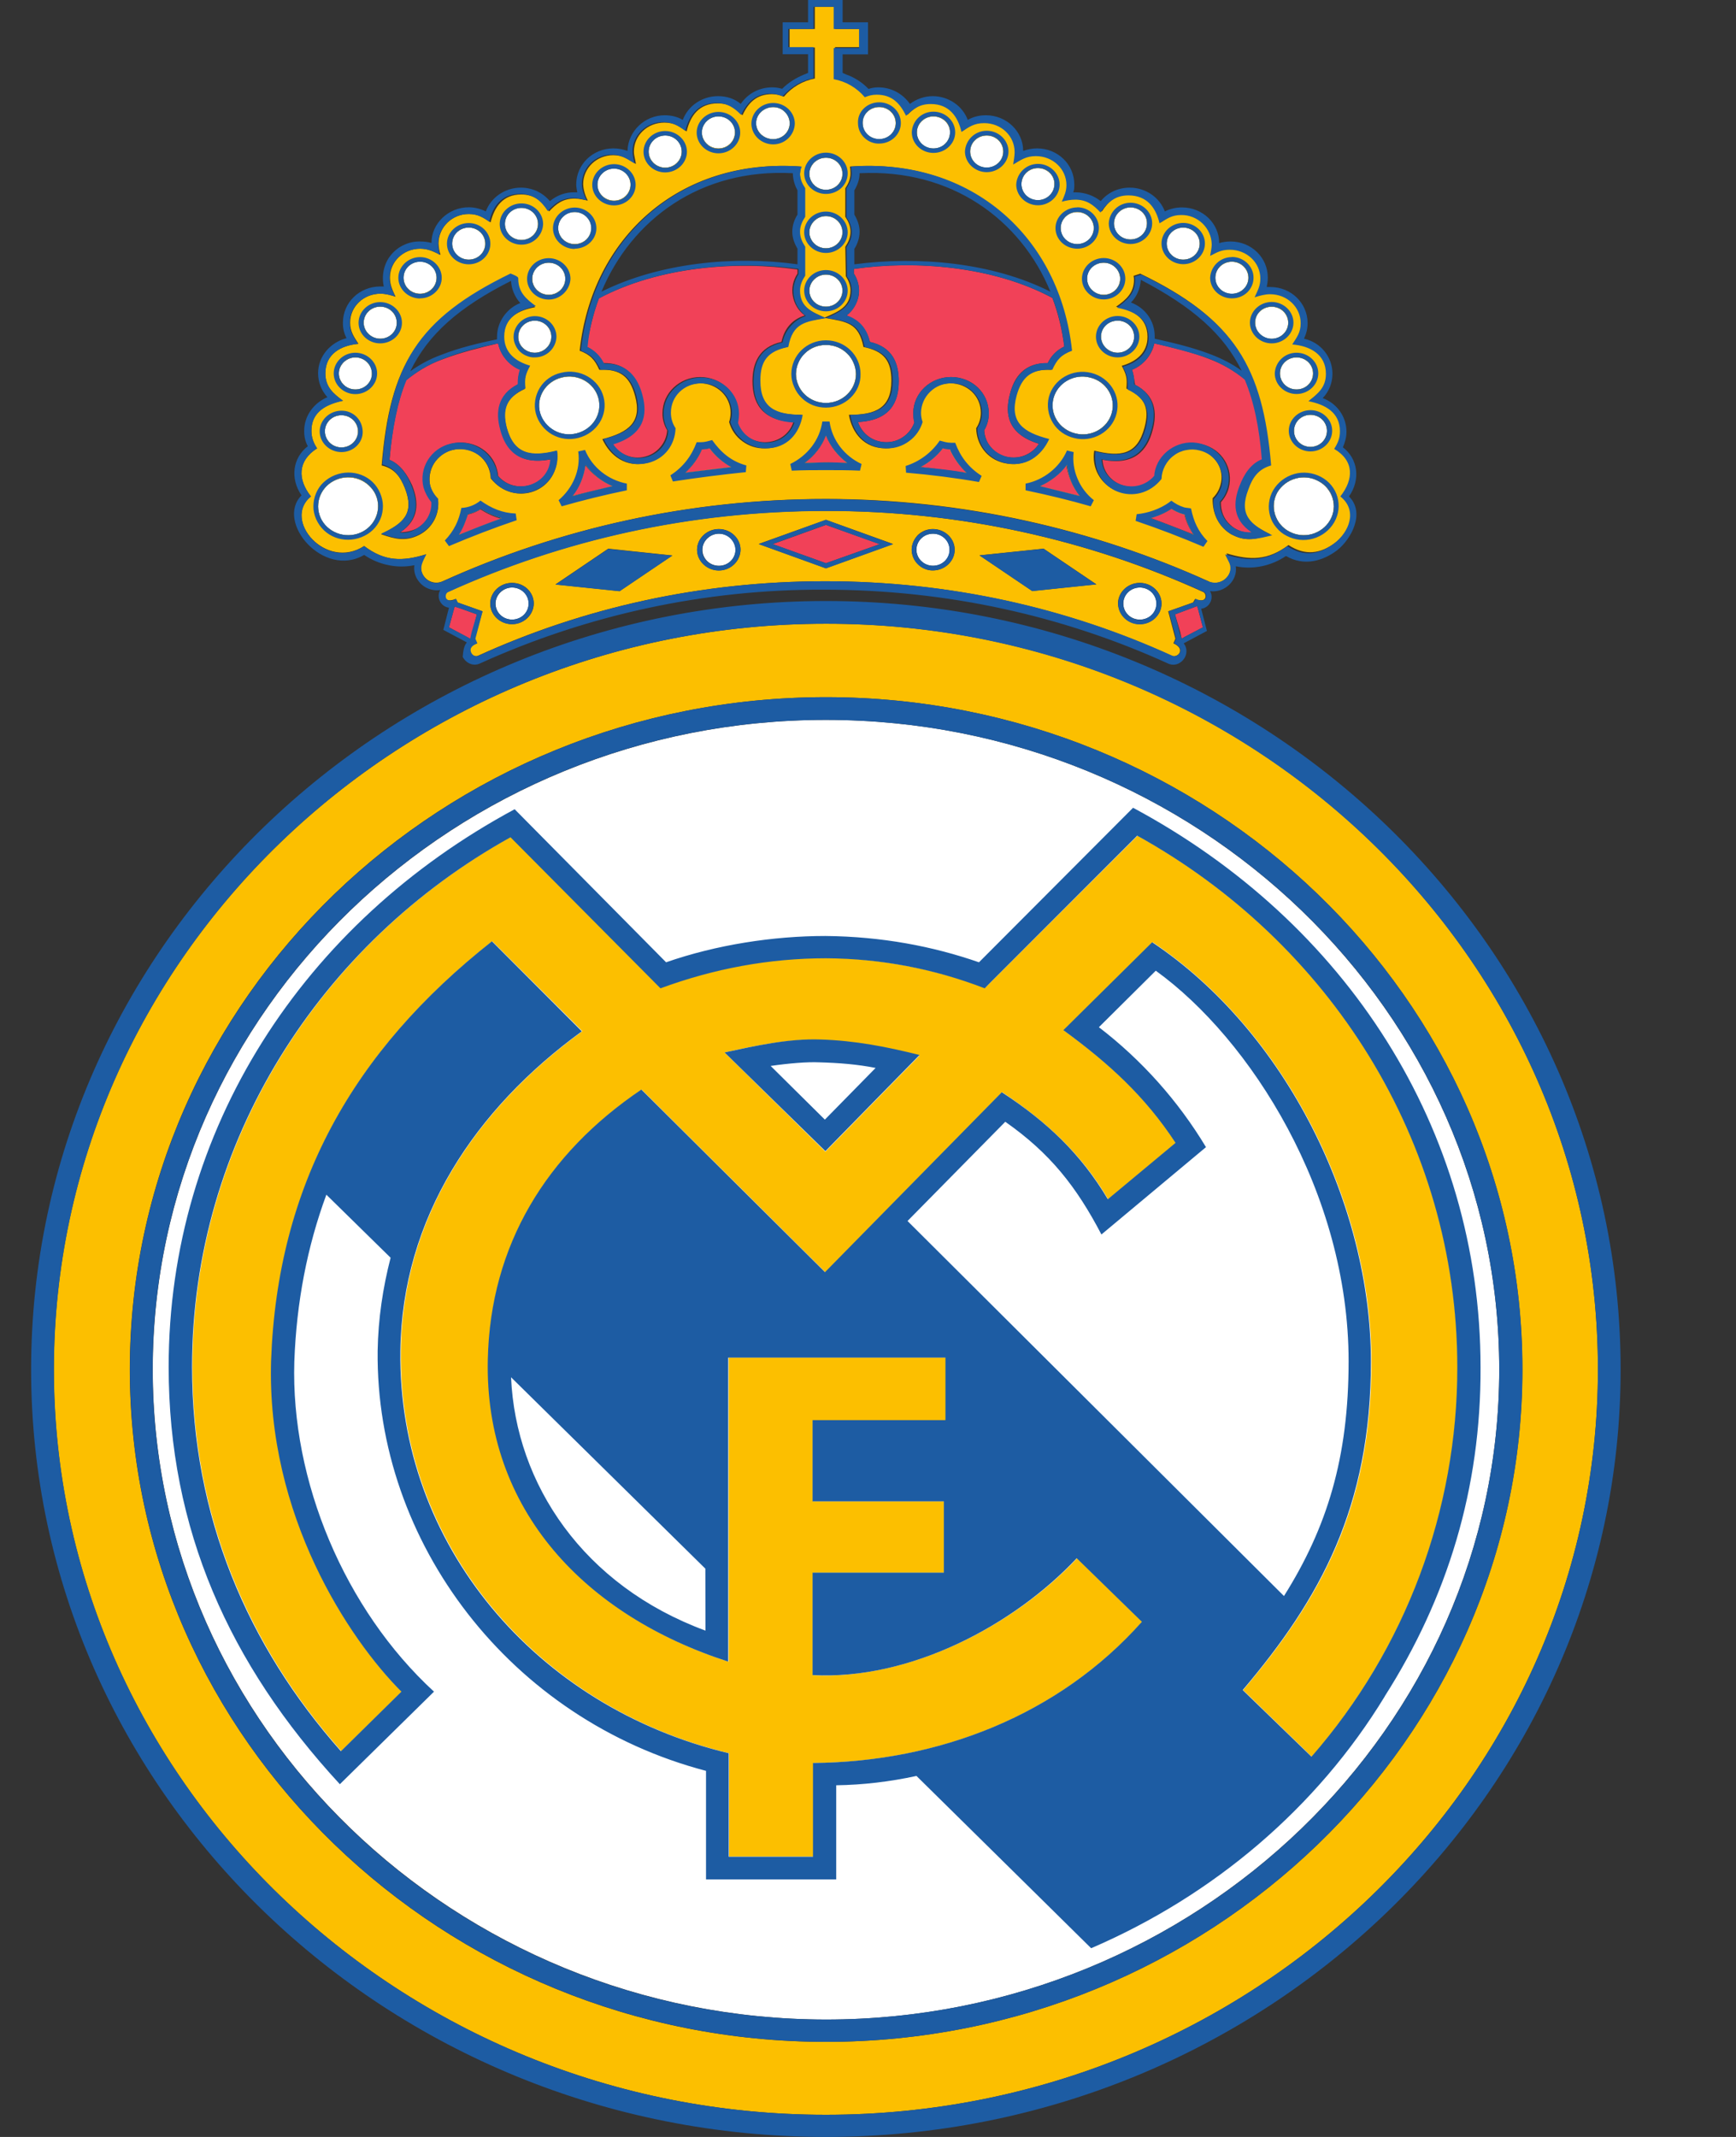 <svg width="13" height="16" viewBox="0 0 13 16" fill="none" xmlns="http://www.w3.org/2000/svg">
<rect x="0" y="0" width="13" height="16" fill="#333333" stroke="none"/>
<g clip-path="url(#clip0_882_26496)">
<path d="M8.536 4.639C8.466 4.639 8.412 4.585 8.412 4.519C8.412 4.453 8.466 4.399 8.536 4.399C8.605 4.399 8.66 4.453 8.66 4.519C8.663 4.585 8.605 4.639 8.536 4.639ZM1.144 10.254C1.144 7.57 3.413 5.39 6.185 5.39C8.958 5.39 11.227 7.574 11.227 10.254C11.227 12.929 8.958 15.121 6.185 15.121C3.413 15.117 1.144 12.929 1.144 10.254ZM8.164 2.827C8.284 2.857 8.357 2.974 8.326 3.09C8.295 3.206 8.172 3.276 8.051 3.245C7.931 3.213 7.858 3.097 7.889 2.981C7.92 2.865 8.044 2.795 8.164 2.827ZM8.369 2.401C8.439 2.401 8.493 2.455 8.493 2.521C8.493 2.587 8.439 2.641 8.369 2.641C8.3 2.641 8.245 2.587 8.245 2.521C8.242 2.451 8.3 2.401 8.369 2.401ZM8.265 1.967C8.334 1.967 8.388 2.021 8.388 2.087C8.388 2.153 8.334 2.207 8.265 2.207C8.195 2.207 8.141 2.153 8.141 2.087C8.137 2.021 8.195 1.967 8.265 1.967ZM9.813 3.106C9.883 3.106 9.937 3.16 9.937 3.226C9.937 3.292 9.883 3.346 9.813 3.346C9.744 3.346 9.69 3.292 9.69 3.226C9.69 3.16 9.744 3.106 9.813 3.106ZM9.709 2.676C9.779 2.676 9.833 2.73 9.833 2.796C9.833 2.862 9.779 2.916 9.709 2.916C9.639 2.916 9.585 2.862 9.585 2.796C9.585 2.73 9.639 2.676 9.709 2.676ZM9.523 2.297C9.593 2.297 9.647 2.351 9.647 2.417C9.647 2.483 9.589 2.537 9.523 2.537C9.453 2.537 9.399 2.483 9.399 2.417C9.395 2.351 9.453 2.297 9.523 2.297ZM9.225 1.96C9.294 1.96 9.349 2.014 9.349 2.08C9.349 2.146 9.294 2.2 9.225 2.2C9.155 2.2 9.101 2.146 9.101 2.08C9.101 2.014 9.155 1.96 9.225 1.96ZM8.86 1.704C8.93 1.704 8.984 1.758 8.984 1.824C8.984 1.89 8.93 1.944 8.86 1.944C8.791 1.944 8.737 1.89 8.737 1.824C8.737 1.758 8.791 1.704 8.86 1.704ZM8.465 1.553C8.535 1.553 8.589 1.607 8.589 1.673C8.589 1.739 8.535 1.793 8.465 1.793C8.396 1.793 8.342 1.739 8.342 1.673C8.342 1.607 8.4 1.553 8.465 1.553ZM8.067 1.588C8.136 1.588 8.191 1.642 8.191 1.708C8.191 1.774 8.136 1.828 8.067 1.828C7.997 1.828 7.943 1.774 7.943 1.708C7.943 1.642 7.997 1.588 8.067 1.588ZM7.772 1.259C7.842 1.259 7.896 1.313 7.896 1.379C7.896 1.445 7.838 1.499 7.772 1.499C7.703 1.499 7.649 1.445 7.649 1.379C7.649 1.313 7.703 1.259 7.772 1.259ZM7.389 1.015C7.459 1.015 7.513 1.069 7.513 1.135C7.513 1.201 7.459 1.255 7.389 1.255C7.319 1.255 7.265 1.201 7.265 1.135C7.265 1.069 7.319 1.015 7.389 1.015ZM6.99 0.872C7.06 0.872 7.114 0.926 7.114 0.992C7.114 1.058 7.06 1.112 6.99 1.112C6.921 1.112 6.866 1.058 6.866 0.992C6.866 0.926 6.921 0.872 6.99 0.872ZM6.584 0.802C6.653 0.802 6.708 0.856 6.708 0.922C6.708 0.988 6.653 1.042 6.584 1.042C6.514 1.042 6.46 0.988 6.46 0.922C6.456 0.856 6.514 0.802 6.584 0.802ZM2.716 3.981C2.664 4.008 2.603 4.015 2.546 3.999C2.489 3.983 2.44 3.946 2.41 3.896C2.396 3.871 2.387 3.843 2.383 3.814C2.38 3.786 2.383 3.757 2.391 3.729C2.399 3.702 2.413 3.676 2.432 3.654C2.45 3.632 2.473 3.614 2.499 3.601C2.551 3.574 2.612 3.567 2.669 3.583C2.726 3.599 2.774 3.636 2.805 3.687C2.863 3.791 2.824 3.923 2.716 3.981ZM4.319 3.245C4.199 3.276 4.075 3.206 4.044 3.09C4.013 2.974 4.087 2.854 4.207 2.827C4.327 2.796 4.451 2.866 4.482 2.982C4.513 3.098 4.439 3.218 4.319 3.245ZM6.185 3.017C6.156 3.017 6.127 3.012 6.1 3.001C6.073 2.991 6.049 2.975 6.028 2.955C6.007 2.935 5.99 2.911 5.979 2.884C5.967 2.857 5.961 2.829 5.961 2.8C5.961 2.68 6.061 2.583 6.185 2.583C6.309 2.583 6.41 2.68 6.41 2.8C6.41 2.92 6.309 3.017 6.185 3.017ZM4.005 2.641C3.936 2.641 3.881 2.587 3.881 2.521C3.881 2.455 3.936 2.401 4.005 2.401C4.075 2.401 4.129 2.455 4.129 2.521C4.129 2.587 4.071 2.641 4.005 2.641ZM4.11 2.207C4.04 2.207 3.986 2.153 3.986 2.087C3.986 2.021 4.04 1.967 4.11 1.967C4.179 1.967 4.234 2.021 4.234 2.087C4.234 2.153 4.176 2.207 4.11 2.207ZM2.557 3.35C2.487 3.35 2.433 3.295 2.433 3.229C2.433 3.164 2.487 3.109 2.557 3.109C2.627 3.109 2.681 3.164 2.681 3.229C2.685 3.295 2.627 3.35 2.557 3.35ZM2.662 2.916C2.592 2.916 2.538 2.862 2.538 2.796C2.538 2.73 2.596 2.676 2.662 2.676C2.731 2.676 2.785 2.73 2.785 2.796C2.789 2.862 2.731 2.916 2.662 2.916ZM2.848 2.536C2.778 2.536 2.724 2.482 2.724 2.416C2.724 2.35 2.778 2.296 2.848 2.296C2.917 2.296 2.971 2.35 2.971 2.416C2.975 2.482 2.917 2.536 2.848 2.536ZM3.146 2.199C3.076 2.199 3.022 2.145 3.022 2.079C3.022 2.013 3.076 1.959 3.146 1.959C3.215 1.959 3.27 2.013 3.27 2.079C3.27 2.145 3.215 2.199 3.146 2.199ZM3.51 1.944C3.44 1.944 3.386 1.89 3.386 1.824C3.386 1.758 3.44 1.704 3.51 1.704C3.58 1.704 3.634 1.758 3.634 1.824C3.638 1.89 3.58 1.944 3.51 1.944ZM3.905 1.797C3.836 1.797 3.781 1.742 3.781 1.676C3.781 1.611 3.836 1.556 3.905 1.556C3.975 1.556 4.029 1.611 4.029 1.676C4.029 1.742 3.975 1.797 3.905 1.797ZM4.304 1.827C4.234 1.827 4.18 1.773 4.18 1.707C4.18 1.642 4.234 1.587 4.304 1.587C4.373 1.587 4.428 1.642 4.428 1.707C4.431 1.773 4.373 1.827 4.304 1.827ZM4.598 1.502C4.529 1.502 4.474 1.448 4.474 1.382C4.474 1.316 4.532 1.262 4.598 1.262C4.668 1.262 4.722 1.316 4.722 1.382C4.722 1.448 4.668 1.502 4.598 1.502ZM4.982 1.255C4.912 1.255 4.858 1.2 4.858 1.135C4.858 1.069 4.912 1.014 4.982 1.014C5.051 1.014 5.105 1.069 5.105 1.135C5.105 1.2 5.051 1.255 4.982 1.255ZM5.38 1.111C5.311 1.111 5.256 1.057 5.256 0.991C5.256 0.925 5.314 0.871 5.38 0.871C5.45 0.871 5.504 0.925 5.504 0.991C5.504 1.057 5.45 1.111 5.38 1.111ZM6.185 2.296C6.116 2.296 6.061 2.242 6.061 2.176C6.061 2.11 6.119 2.056 6.185 2.056C6.255 2.056 6.309 2.11 6.309 2.176C6.309 2.242 6.255 2.296 6.185 2.296ZM6.185 1.859C6.116 1.859 6.061 1.804 6.061 1.739C6.061 1.673 6.119 1.618 6.185 1.618C6.255 1.618 6.309 1.673 6.309 1.739C6.309 1.804 6.255 1.859 6.185 1.859ZM6.185 1.421C6.116 1.421 6.061 1.367 6.061 1.301C6.061 1.235 6.119 1.181 6.185 1.181C6.255 1.181 6.309 1.235 6.309 1.301C6.309 1.367 6.255 1.421 6.185 1.421ZM5.79 1.042C5.721 1.042 5.662 0.988 5.662 0.922C5.662 0.856 5.72 0.802 5.79 0.802C5.86 0.802 5.914 0.856 5.914 0.922C5.914 0.991 5.856 1.042 5.79 1.042ZM9.871 3.601C9.98 3.659 10.019 3.791 9.96 3.895C9.902 4 9.763 4.038 9.655 3.98C9.629 3.967 9.607 3.949 9.589 3.927C9.57 3.905 9.557 3.879 9.548 3.852C9.54 3.825 9.537 3.796 9.54 3.767C9.543 3.739 9.552 3.711 9.566 3.686C9.596 3.636 9.645 3.599 9.702 3.583C9.759 3.567 9.819 3.573 9.871 3.601ZM6.987 4.236C6.917 4.236 6.863 4.182 6.863 4.116C6.863 4.05 6.917 3.996 6.987 3.996C7.056 3.996 7.111 4.05 7.111 4.116C7.114 4.182 7.056 4.236 6.987 4.236ZM3.835 4.639C3.765 4.639 3.711 4.585 3.711 4.519C3.711 4.453 3.769 4.399 3.835 4.399C3.904 4.399 3.959 4.453 3.959 4.519C3.959 4.585 3.904 4.639 3.835 4.639ZM5.384 4.236C5.314 4.236 5.26 4.182 5.26 4.116C5.26 4.05 5.318 3.996 5.384 3.996C5.453 3.996 5.508 4.05 5.508 4.116C5.508 4.182 5.453 4.236 5.384 4.236Z" fill="white"/>
<path d="M7.114 3.365C7.149 3.439 7.188 3.493 7.238 3.539L6.894 3.496C6.958 3.462 7.015 3.414 7.06 3.357C7.078 3.361 7.096 3.364 7.115 3.364L7.114 3.365ZM5.256 3.365C5.275 3.364 5.295 3.362 5.314 3.357C5.356 3.415 5.414 3.462 5.476 3.497L5.132 3.539C5.186 3.489 5.228 3.431 5.256 3.365V3.365ZM4.586 3.64L4.284 3.713C4.338 3.648 4.373 3.566 4.38 3.481C4.434 3.55 4.505 3.605 4.586 3.64ZM3.436 4.004C3.464 3.957 3.487 3.906 3.501 3.853L3.517 3.849C3.546 3.842 3.573 3.83 3.598 3.814C3.646 3.845 3.698 3.869 3.753 3.884L3.436 4.004ZM6.185 3.26C6.216 3.342 6.274 3.411 6.344 3.466C6.29 3.466 6.239 3.462 6.185 3.462L6.026 3.466C6.1 3.411 6.154 3.342 6.185 3.26ZM8.772 3.81C8.795 3.826 8.826 3.837 8.853 3.845L8.869 3.849C8.88 3.903 8.904 3.953 8.935 4L8.613 3.876C8.67 3.865 8.724 3.842 8.772 3.81ZM8.086 3.713L7.784 3.64C7.864 3.606 7.934 3.551 7.985 3.481C7.997 3.566 8.032 3.647 8.086 3.713ZM8.477 2.769C8.562 2.734 8.625 2.66 8.644 2.571C8.779 2.602 8.93 2.637 9.054 2.687C9.154 2.724 9.247 2.778 9.329 2.846C9.395 3.013 9.434 3.206 9.457 3.442C9.376 3.477 9.322 3.558 9.29 3.64C9.24 3.764 9.24 3.892 9.379 3.988C9.348 3.991 9.317 3.986 9.288 3.976C9.259 3.965 9.232 3.949 9.21 3.927C9.187 3.906 9.17 3.88 9.158 3.851C9.147 3.822 9.142 3.791 9.143 3.76C9.17 3.73 9.19 3.694 9.201 3.655C9.24 3.508 9.151 3.361 9 3.326C8.849 3.287 8.698 3.376 8.659 3.52C8.655 3.535 8.651 3.55 8.651 3.566C8.523 3.717 8.268 3.64 8.256 3.442C8.492 3.489 8.593 3.373 8.632 3.218C8.667 3.09 8.651 2.958 8.5 2.881C8.492 2.838 8.489 2.799 8.477 2.769ZM4.485 2.234C4.935 1.995 5.519 1.952 5.972 2.018V2.048C5.939 2.098 5.926 2.158 5.937 2.216C5.947 2.274 5.979 2.327 6.026 2.362C5.941 2.389 5.875 2.451 5.852 2.56C5.682 2.598 5.635 2.722 5.635 2.854C5.635 3.013 5.701 3.148 5.941 3.16C5.914 3.248 5.829 3.311 5.728 3.311C5.682 3.311 5.637 3.297 5.6 3.271C5.562 3.244 5.534 3.207 5.519 3.163C5.527 3.14 5.527 3.117 5.527 3.094C5.527 2.943 5.399 2.823 5.244 2.823C5.089 2.823 4.961 2.943 4.961 3.094C4.96 3.139 4.973 3.183 4.996 3.222C4.993 3.268 4.975 3.312 4.945 3.347C4.915 3.383 4.875 3.408 4.83 3.419C4.784 3.431 4.736 3.428 4.692 3.41C4.648 3.393 4.611 3.362 4.586 3.322C4.814 3.253 4.845 3.106 4.803 2.951C4.768 2.823 4.69 2.715 4.516 2.718C4.491 2.664 4.447 2.62 4.392 2.595C4.415 2.471 4.442 2.347 4.485 2.234ZM6.394 2.014C6.847 1.948 7.436 1.991 7.881 2.231C7.925 2.348 7.954 2.47 7.97 2.595C7.915 2.62 7.871 2.664 7.846 2.719C7.672 2.715 7.594 2.823 7.563 2.951C7.521 3.106 7.552 3.253 7.78 3.323C7.73 3.4 7.633 3.443 7.536 3.42C7.491 3.409 7.45 3.384 7.42 3.348C7.39 3.313 7.373 3.268 7.37 3.222C7.393 3.183 7.405 3.139 7.404 3.094C7.404 2.943 7.281 2.823 7.122 2.823C6.967 2.823 6.839 2.943 6.839 3.094C6.84 3.117 6.842 3.141 6.847 3.164C6.831 3.207 6.803 3.244 6.766 3.27C6.728 3.297 6.684 3.311 6.638 3.311C6.591 3.311 6.545 3.297 6.507 3.27C6.469 3.243 6.44 3.204 6.425 3.16C6.665 3.148 6.73 3.013 6.73 2.854C6.73 2.719 6.684 2.599 6.514 2.56C6.504 2.515 6.483 2.473 6.452 2.438C6.422 2.404 6.383 2.378 6.34 2.362C6.394 2.32 6.433 2.25 6.433 2.176C6.433 2.13 6.417 2.083 6.394 2.048L6.394 2.014ZM3.32 2.688C3.444 2.641 3.595 2.602 3.73 2.571C3.749 2.66 3.812 2.734 3.897 2.769C3.883 2.803 3.878 2.84 3.881 2.877C3.726 2.955 3.715 3.086 3.749 3.214C3.792 3.369 3.889 3.485 4.125 3.439C4.117 3.636 3.858 3.714 3.73 3.563C3.73 3.547 3.726 3.532 3.722 3.516C3.684 3.369 3.529 3.284 3.378 3.323C3.227 3.362 3.138 3.509 3.177 3.652C3.188 3.691 3.208 3.729 3.235 3.757C3.238 3.838 3.196 3.915 3.119 3.958C3.081 3.976 3.04 3.985 2.998 3.985C3.138 3.892 3.138 3.764 3.087 3.636C3.052 3.559 3.002 3.478 2.917 3.443C2.936 3.207 2.975 3.013 3.041 2.847C3.11 2.792 3.2 2.73 3.32 2.688ZM6.588 4.074L6.185 4.217L5.786 4.074L6.185 3.93L6.588 4.074ZM3.571 4.6L3.536 4.736L3.525 4.786L3.498 4.77L3.362 4.697L3.397 4.569L3.405 4.541L3.452 4.557L3.571 4.6ZM8.799 4.6L8.965 4.538L8.973 4.565L9.008 4.697L8.876 4.766L8.849 4.782L8.838 4.732L8.799 4.6Z" fill="#F14158"/>
<path d="M8.086 3.713C8.031 3.648 7.997 3.566 7.989 3.481C7.939 3.55 7.865 3.605 7.788 3.64L8.086 3.713ZM8.771 3.81C8.725 3.841 8.67 3.864 8.616 3.88L8.938 4.004C8.907 3.957 8.885 3.906 8.872 3.853L8.856 3.849C8.826 3.841 8.798 3.826 8.771 3.81ZM6.185 3.26C6.154 3.342 6.099 3.411 6.026 3.466L6.185 3.462L6.343 3.466C6.273 3.413 6.218 3.342 6.185 3.26ZM3.435 4.004L3.757 3.88C3.702 3.864 3.648 3.841 3.602 3.81C3.579 3.826 3.548 3.838 3.52 3.845L3.505 3.849C3.485 3.903 3.466 3.957 3.435 4.004ZM4.585 3.64C4.505 3.606 4.436 3.551 4.384 3.481C4.373 3.566 4.341 3.648 4.287 3.713L4.585 3.64ZM5.255 3.365C5.228 3.431 5.186 3.489 5.131 3.539L5.476 3.496C5.412 3.463 5.356 3.415 5.313 3.357C5.294 3.36 5.275 3.365 5.255 3.365ZM7.114 3.365C7.096 3.364 7.077 3.362 7.06 3.357C7.017 3.415 6.959 3.462 6.893 3.497L7.238 3.539C7.188 3.493 7.147 3.438 7.117 3.377L7.114 3.365ZM9.871 3.601C9.819 3.573 9.758 3.567 9.701 3.583C9.644 3.598 9.596 3.636 9.565 3.686C9.507 3.791 9.546 3.922 9.654 3.98C9.706 4.008 9.767 4.015 9.824 3.999C9.881 3.983 9.93 3.946 9.96 3.895C9.975 3.87 9.984 3.843 9.988 3.814C9.991 3.785 9.989 3.756 9.98 3.729C9.972 3.701 9.958 3.675 9.939 3.653C9.92 3.631 9.897 3.614 9.871 3.601ZM8.163 2.827C8.043 2.796 7.919 2.865 7.889 2.981C7.858 3.097 7.931 3.218 8.051 3.245C8.171 3.276 8.295 3.206 8.326 3.09C8.357 2.974 8.283 2.854 8.163 2.827ZM8.369 2.401C8.299 2.401 8.245 2.455 8.245 2.521C8.245 2.587 8.303 2.641 8.369 2.641C8.438 2.641 8.493 2.587 8.493 2.521C8.493 2.505 8.49 2.489 8.483 2.474C8.477 2.459 8.468 2.445 8.456 2.434C8.445 2.423 8.431 2.414 8.416 2.408C8.401 2.403 8.385 2.4 8.369 2.401ZM8.264 1.967C8.195 1.967 8.14 2.021 8.14 2.087C8.14 2.153 8.198 2.207 8.264 2.207C8.334 2.207 8.388 2.153 8.388 2.087C8.388 2.021 8.334 1.967 8.264 1.967ZM9.813 3.106C9.744 3.106 9.689 3.16 9.689 3.226C9.689 3.292 9.744 3.346 9.813 3.346C9.883 3.346 9.937 3.292 9.937 3.226C9.937 3.16 9.883 3.106 9.813 3.106ZM9.709 2.676C9.639 2.676 9.585 2.73 9.585 2.796C9.585 2.862 9.639 2.916 9.709 2.916C9.778 2.916 9.832 2.862 9.832 2.796C9.832 2.73 9.778 2.676 9.709 2.676ZM9.523 2.297C9.453 2.297 9.399 2.351 9.399 2.417C9.399 2.483 9.457 2.537 9.523 2.537C9.592 2.537 9.646 2.483 9.646 2.417C9.646 2.351 9.592 2.297 9.523 2.297ZM9.224 1.96C9.155 1.96 9.1 2.014 9.1 2.08C9.1 2.146 9.155 2.2 9.224 2.2C9.294 2.2 9.348 2.146 9.348 2.08C9.348 2.014 9.294 1.96 9.224 1.96ZM8.86 1.704C8.791 1.704 8.736 1.758 8.736 1.824C8.736 1.89 8.791 1.944 8.86 1.944C8.93 1.944 8.984 1.89 8.984 1.824C8.984 1.758 8.93 1.704 8.86 1.704ZM8.465 1.553C8.396 1.553 8.341 1.607 8.341 1.673C8.341 1.739 8.396 1.793 8.465 1.793C8.535 1.793 8.589 1.739 8.589 1.673C8.593 1.607 8.535 1.553 8.465 1.553ZM8.066 1.588C7.997 1.588 7.942 1.642 7.942 1.708C7.942 1.774 7.997 1.828 8.066 1.828C8.136 1.828 8.19 1.774 8.19 1.708C8.19 1.642 8.136 1.588 8.066 1.588ZM7.772 1.259C7.703 1.259 7.648 1.313 7.648 1.379C7.648 1.445 7.703 1.499 7.772 1.499C7.842 1.499 7.896 1.445 7.896 1.379C7.9 1.313 7.842 1.259 7.772 1.259ZM7.389 1.015C7.319 1.015 7.265 1.069 7.265 1.135C7.265 1.201 7.319 1.255 7.389 1.255C7.458 1.255 7.512 1.201 7.512 1.135C7.512 1.069 7.458 1.015 7.389 1.015ZM6.99 0.872C6.92 0.872 6.866 0.926 6.866 0.992C6.866 1.058 6.92 1.112 6.99 1.112C7.059 1.112 7.114 1.058 7.114 0.992C7.117 0.926 7.059 0.872 6.99 0.872ZM6.583 0.802C6.514 0.802 6.459 0.856 6.459 0.922C6.459 0.988 6.514 1.042 6.583 1.042C6.653 1.042 6.707 0.988 6.707 0.922C6.707 0.856 6.653 0.802 6.583 0.802ZM2.715 3.981C2.823 3.923 2.862 3.791 2.804 3.687C2.774 3.636 2.725 3.598 2.668 3.583C2.611 3.567 2.55 3.573 2.498 3.601C2.39 3.659 2.351 3.791 2.409 3.896C2.468 4 2.607 4.039 2.715 3.981ZM4.318 3.245C4.438 3.214 4.512 3.098 4.481 2.982C4.45 2.866 4.326 2.796 4.206 2.827C4.086 2.858 4.013 2.974 4.043 3.09C4.06 3.147 4.098 3.194 4.15 3.223C4.201 3.252 4.261 3.26 4.318 3.245ZM6.185 3.017C6.308 3.017 6.409 2.92 6.409 2.8C6.409 2.771 6.402 2.742 6.391 2.716C6.379 2.689 6.363 2.665 6.342 2.645C6.321 2.625 6.296 2.609 6.269 2.598C6.242 2.588 6.214 2.582 6.185 2.583C6.156 2.582 6.127 2.588 6.1 2.598C6.073 2.609 6.048 2.625 6.027 2.645C6.006 2.665 5.99 2.689 5.978 2.716C5.967 2.742 5.96 2.771 5.96 2.8C5.96 2.92 6.061 3.017 6.185 3.017ZM4.004 2.641C4.074 2.641 4.128 2.587 4.128 2.521C4.128 2.455 4.074 2.401 4.004 2.401C3.935 2.401 3.881 2.455 3.881 2.521C3.877 2.587 3.935 2.641 4.004 2.641ZM4.109 2.207C4.178 2.207 4.233 2.153 4.233 2.087C4.233 2.021 4.178 1.967 4.109 1.967C4.039 1.967 3.985 2.021 3.985 2.087C3.981 2.153 4.039 2.207 4.109 2.207ZM2.556 3.35C2.626 3.35 2.68 3.295 2.68 3.229C2.68 3.164 2.626 3.109 2.556 3.109C2.487 3.109 2.432 3.164 2.432 3.229C2.432 3.295 2.487 3.35 2.556 3.35ZM2.661 2.916C2.73 2.916 2.785 2.862 2.785 2.796C2.784 2.764 2.77 2.733 2.747 2.711C2.724 2.688 2.693 2.676 2.661 2.676C2.591 2.676 2.537 2.73 2.537 2.796C2.537 2.862 2.591 2.916 2.661 2.916ZM2.847 2.536C2.916 2.536 2.971 2.482 2.971 2.416C2.971 2.35 2.916 2.296 2.847 2.296C2.777 2.296 2.723 2.35 2.723 2.416C2.723 2.482 2.781 2.536 2.847 2.536ZM3.145 2.199C3.215 2.199 3.269 2.145 3.269 2.079C3.269 2.013 3.215 1.959 3.145 1.959C3.076 1.959 3.021 2.013 3.021 2.079C3.021 2.145 3.076 2.199 3.145 2.199ZM3.509 1.944C3.579 1.944 3.633 1.89 3.633 1.824C3.633 1.758 3.579 1.704 3.509 1.704C3.44 1.704 3.385 1.758 3.385 1.824C3.385 1.89 3.443 1.944 3.509 1.944ZM3.904 1.797C3.974 1.797 4.028 1.742 4.028 1.676C4.028 1.611 3.974 1.556 3.904 1.556C3.835 1.556 3.78 1.611 3.78 1.676C3.78 1.742 3.835 1.797 3.904 1.797ZM4.303 1.828C4.373 1.828 4.427 1.773 4.427 1.707C4.427 1.642 4.373 1.587 4.303 1.587C4.234 1.587 4.179 1.642 4.179 1.707C4.179 1.773 4.234 1.828 4.303 1.828ZM4.597 1.502C4.667 1.502 4.721 1.448 4.721 1.382C4.721 1.316 4.667 1.262 4.597 1.262C4.528 1.262 4.473 1.316 4.473 1.382C4.473 1.448 4.528 1.502 4.597 1.502ZM4.981 1.255C5.05 1.255 5.105 1.2 5.105 1.135C5.105 1.069 5.05 1.014 4.981 1.014C4.911 1.014 4.857 1.069 4.857 1.135C4.857 1.2 4.911 1.255 4.981 1.255ZM5.38 1.111C5.449 1.111 5.503 1.057 5.503 0.991C5.503 0.925 5.449 0.871 5.38 0.871C5.31 0.871 5.256 0.925 5.256 0.991C5.256 1.057 5.31 1.111 5.38 1.111ZM6.185 2.296C6.254 2.296 6.308 2.242 6.308 2.176C6.308 2.11 6.254 2.056 6.185 2.056C6.115 2.056 6.061 2.11 6.061 2.176C6.061 2.242 6.115 2.296 6.185 2.296ZM6.185 1.859C6.254 1.859 6.308 1.804 6.308 1.739C6.308 1.673 6.254 1.618 6.185 1.618C6.115 1.618 6.061 1.673 6.061 1.739C6.061 1.804 6.115 1.859 6.185 1.859ZM6.185 1.421C6.254 1.421 6.308 1.367 6.308 1.301C6.308 1.235 6.254 1.181 6.185 1.181C6.115 1.181 6.061 1.235 6.061 1.301C6.061 1.367 6.115 1.421 6.185 1.421ZM5.789 1.042C5.859 1.042 5.913 0.988 5.913 0.922C5.912 0.89 5.899 0.859 5.876 0.837C5.853 0.814 5.822 0.802 5.789 0.802C5.72 0.802 5.662 0.856 5.662 0.922C5.662 0.991 5.72 1.042 5.789 1.042ZM9.228 4.004C9.332 4.059 9.414 4.035 9.514 4.001C9.348 3.919 9.259 3.846 9.336 3.656C9.371 3.571 9.414 3.505 9.507 3.478C9.449 2.738 9.235 2.386 8.539 2.049L8.489 2.065C8.489 2.073 8.492 2.08 8.492 2.092C8.492 2.193 8.434 2.243 8.357 2.297C8.481 2.32 8.593 2.379 8.593 2.522C8.593 2.642 8.508 2.708 8.4 2.739C8.435 2.805 8.442 2.832 8.435 2.909C8.578 2.975 8.609 3.06 8.57 3.203C8.516 3.405 8.392 3.424 8.194 3.374C8.184 3.435 8.194 3.499 8.224 3.553C8.254 3.608 8.302 3.651 8.36 3.675C8.418 3.698 8.482 3.702 8.542 3.685C8.601 3.667 8.654 3.63 8.69 3.579C8.69 3.56 8.693 3.544 8.698 3.525C8.728 3.409 8.852 3.335 8.977 3.366C9.101 3.397 9.174 3.517 9.139 3.633C9.128 3.672 9.108 3.703 9.081 3.73C9.077 3.846 9.128 3.95 9.228 4.005L9.228 4.004ZM5.991 1.297C5.991 1.282 5.994 1.267 5.994 1.247C5.085 1.181 4.43 1.782 4.341 2.626C4.422 2.657 4.453 2.692 4.488 2.769C4.647 2.761 4.717 2.823 4.755 2.962C4.81 3.16 4.709 3.237 4.511 3.288C4.569 3.415 4.69 3.504 4.844 3.466C4.903 3.452 4.955 3.419 4.993 3.372C5.03 3.325 5.05 3.267 5.05 3.206C5.027 3.172 5.014 3.132 5.015 3.09C5.015 2.97 5.115 2.87 5.243 2.87C5.367 2.87 5.471 2.966 5.471 3.09C5.471 3.114 5.467 3.138 5.46 3.16C5.476 3.218 5.511 3.269 5.56 3.304C5.608 3.34 5.667 3.359 5.727 3.357C5.886 3.357 5.979 3.245 6.002 3.106C5.801 3.106 5.684 3.055 5.684 2.85C5.684 2.703 5.739 2.629 5.893 2.598C5.928 2.416 6.025 2.405 6.18 2.381C6.338 2.409 6.431 2.416 6.466 2.598C6.621 2.629 6.675 2.703 6.675 2.85C6.675 3.055 6.559 3.106 6.357 3.106C6.381 3.245 6.474 3.357 6.632 3.357C6.692 3.357 6.75 3.338 6.798 3.303C6.847 3.267 6.882 3.217 6.899 3.16C6.892 3.138 6.888 3.114 6.888 3.09C6.888 2.97 6.989 2.87 7.116 2.87C7.244 2.87 7.345 2.966 7.345 3.09C7.345 3.132 7.333 3.172 7.31 3.206C7.313 3.33 7.391 3.435 7.515 3.466C7.67 3.504 7.79 3.415 7.848 3.288C7.65 3.237 7.554 3.16 7.604 2.962C7.643 2.823 7.712 2.761 7.871 2.769C7.91 2.692 7.937 2.657 8.018 2.626C7.929 1.782 7.279 1.181 6.365 1.247C6.368 1.264 6.369 1.281 6.369 1.297C6.369 1.34 6.353 1.375 6.33 1.41V1.623C6.353 1.658 6.369 1.692 6.369 1.735C6.369 1.778 6.353 1.813 6.33 1.848L6.334 2.068C6.353 2.099 6.369 2.134 6.369 2.173C6.369 2.301 6.272 2.335 6.175 2.378C6.078 2.335 5.982 2.297 5.982 2.173C5.982 2.13 5.997 2.095 6.02 2.06V1.851C5.996 1.819 5.983 1.78 5.982 1.739C5.982 1.696 5.997 1.662 6.02 1.627V1.41C6 1.376 5.99 1.337 5.99 1.297H5.991ZM3.032 3.655C3.106 3.845 3.021 3.919 2.854 4C2.955 4.035 3.036 4.058 3.141 4.004C3.189 3.979 3.228 3.94 3.253 3.892C3.278 3.844 3.287 3.79 3.28 3.736C3.253 3.71 3.233 3.676 3.222 3.64C3.209 3.582 3.219 3.521 3.25 3.47C3.282 3.42 3.331 3.383 3.389 3.369C3.422 3.36 3.457 3.359 3.49 3.365C3.524 3.372 3.556 3.386 3.583 3.406C3.611 3.427 3.633 3.453 3.649 3.483C3.665 3.514 3.674 3.547 3.675 3.582C3.849 3.802 4.202 3.686 4.171 3.376C3.973 3.423 3.849 3.404 3.795 3.206C3.756 3.067 3.787 2.978 3.93 2.912C3.922 2.853 3.934 2.792 3.965 2.741C3.857 2.711 3.772 2.645 3.772 2.525C3.772 2.377 3.884 2.323 4.008 2.3C3.934 2.242 3.876 2.195 3.876 2.095C3.876 2.087 3.876 2.075 3.826 2.06C3.118 2.397 2.92 2.737 2.858 3.485C2.955 3.508 2.998 3.57 3.032 3.655ZM9.058 4.356C8.186 3.961 7.21 3.736 6.185 3.736C5.159 3.736 4.187 3.957 3.315 4.352C3.257 4.379 3.191 4.352 3.164 4.298C3.137 4.24 3.164 4.197 3.191 4.15C3.013 4.205 2.881 4.205 2.727 4.088C2.44 4.274 2.111 3.891 2.328 3.717C2.227 3.589 2.227 3.45 2.374 3.357C2.347 3.318 2.332 3.272 2.332 3.225C2.332 3.082 2.444 3.024 2.568 3C2.494 2.946 2.436 2.896 2.436 2.795C2.436 2.648 2.556 2.586 2.684 2.574C2.649 2.52 2.622 2.481 2.622 2.416C2.622 2.295 2.723 2.199 2.85 2.199C2.889 2.199 2.928 2.21 2.962 2.222C2.939 2.172 2.92 2.133 2.92 2.079C2.92 1.958 3.021 1.862 3.148 1.862C3.21 1.862 3.245 1.885 3.299 1.908C3.29 1.881 3.285 1.852 3.284 1.823C3.284 1.703 3.384 1.602 3.512 1.602C3.581 1.602 3.62 1.63 3.674 1.665C3.702 1.549 3.767 1.456 3.903 1.456C4.004 1.456 4.062 1.51 4.112 1.583C4.166 1.525 4.216 1.487 4.302 1.487C4.337 1.487 4.367 1.495 4.402 1.502C4.381 1.464 4.369 1.422 4.367 1.379C4.367 1.258 4.468 1.162 4.592 1.162C4.666 1.162 4.704 1.193 4.762 1.228C4.759 1.2 4.747 1.165 4.747 1.135C4.747 1.014 4.848 0.918 4.975 0.918C5.049 0.918 5.088 0.945 5.142 0.984C5.169 0.867 5.235 0.774 5.374 0.774C5.46 0.774 5.506 0.809 5.56 0.863C5.603 0.77 5.665 0.705 5.781 0.705C5.811 0.705 5.842 0.712 5.87 0.724C5.929 0.653 6.011 0.605 6.102 0.588V0.356H5.913V0.217H6.102V0.051H6.253V0.217H6.443V0.353H6.253V0.585C6.344 0.603 6.426 0.65 6.486 0.721C6.514 0.709 6.544 0.702 6.575 0.701C6.691 0.701 6.753 0.771 6.795 0.86C6.85 0.806 6.9 0.771 6.981 0.771C7.121 0.771 7.187 0.868 7.21 0.98C7.264 0.941 7.306 0.914 7.38 0.914C7.504 0.914 7.608 1.011 7.608 1.131C7.608 1.162 7.601 1.197 7.597 1.224C7.655 1.189 7.694 1.162 7.767 1.162C7.891 1.162 7.996 1.259 7.996 1.379C7.996 1.425 7.98 1.46 7.961 1.503C7.994 1.494 8.027 1.488 8.061 1.487C8.147 1.487 8.197 1.526 8.251 1.584C8.301 1.506 8.359 1.456 8.46 1.456C8.6 1.456 8.666 1.553 8.693 1.665C8.747 1.63 8.786 1.603 8.855 1.603C8.979 1.603 9.084 1.7 9.084 1.823C9.084 1.851 9.076 1.881 9.072 1.909C9.122 1.881 9.161 1.862 9.219 1.862C9.343 1.862 9.448 1.959 9.448 2.079C9.448 2.133 9.428 2.172 9.405 2.218C9.444 2.207 9.479 2.195 9.521 2.195C9.645 2.195 9.749 2.292 9.749 2.412C9.749 2.478 9.722 2.517 9.687 2.571C9.819 2.583 9.939 2.645 9.939 2.792C9.939 2.892 9.881 2.943 9.808 2.997C9.931 3.024 10.044 3.078 10.044 3.222C10.044 3.276 10.028 3.311 10.001 3.353C10.152 3.446 10.148 3.582 10.047 3.71C10.179 3.814 10.11 3.977 10.001 4.062C9.889 4.147 9.773 4.163 9.649 4.081C9.494 4.197 9.362 4.197 9.184 4.143L9.211 4.198C9.246 4.294 9.157 4.391 9.056 4.357L9.058 4.356ZM3.613 4.577L3.427 4.511L3.412 4.484C3.396 4.492 3.385 4.492 3.373 4.495C3.323 4.499 3.327 4.445 3.35 4.433C4.21 4.042 5.166 3.825 6.181 3.825C7.196 3.825 8.152 4.042 9.011 4.433C9.035 4.445 9.039 4.499 8.988 4.495C8.977 4.495 8.965 4.492 8.95 4.484L8.934 4.511L8.748 4.577L8.802 4.782L8.787 4.817C8.884 4.86 8.818 4.929 8.775 4.91C7.985 4.55 7.106 4.352 6.177 4.352C5.248 4.352 4.369 4.55 3.579 4.91C3.559 4.918 3.536 4.91 3.525 4.887C3.513 4.864 3.525 4.848 3.54 4.833C3.548 4.825 3.559 4.821 3.571 4.817L3.555 4.782L3.613 4.577ZM4.64 4.426L5.035 4.159L4.555 4.108L4.159 4.376L4.64 4.426ZM8.535 4.673C8.624 4.673 8.698 4.604 8.698 4.519C8.698 4.434 8.624 4.364 8.535 4.364C8.446 4.364 8.372 4.434 8.372 4.519C8.376 4.604 8.446 4.673 8.535 4.673ZM5.383 4.271C5.472 4.271 5.545 4.201 5.545 4.116C5.545 4.031 5.472 3.961 5.383 3.961C5.294 3.961 5.22 4.031 5.22 4.116C5.22 4.201 5.294 4.271 5.383 4.271ZM3.834 4.673C3.923 4.673 3.997 4.604 3.997 4.519C3.997 4.434 3.927 4.364 3.834 4.364C3.745 4.364 3.671 4.434 3.671 4.519C3.671 4.604 3.745 4.673 3.834 4.673ZM6.986 4.271C7.075 4.271 7.149 4.201 7.149 4.116C7.149 4.031 7.075 3.961 6.986 3.961C6.965 3.961 6.945 3.965 6.926 3.972C6.907 3.98 6.889 3.991 6.874 4.005C6.86 4.02 6.848 4.037 6.84 4.056C6.832 4.075 6.827 4.095 6.827 4.116C6.827 4.201 6.901 4.271 6.986 4.271ZM7.73 4.425L8.21 4.375L7.815 4.108L7.335 4.158L7.73 4.425ZM6.688 4.073L6.185 3.892L5.681 4.073L6.185 4.255L6.688 4.073ZM0.972 10.254C0.972 13.022 3.319 15.288 6.185 15.288C9.054 15.288 11.4 13.022 11.4 10.254C11.4 7.477 9.054 5.22 6.185 5.22C3.315 5.22 0.972 7.477 0.972 10.254ZM11.966 10.254C11.966 13.324 9.371 15.834 6.185 15.834C2.998 15.834 0.403 13.324 0.403 10.254C0.403 7.179 2.998 4.67 6.185 4.67C9.371 4.666 11.966 7.175 11.966 10.254ZM5.426 7.88L6.181 8.623L6.886 7.903C6.638 7.841 6.402 7.795 6.142 7.787C5.902 7.776 5.658 7.83 5.426 7.88ZM7.412 7.361L8.519 6.257C9.952 7.051 10.916 8.538 10.916 10.238C10.916 11.345 10.51 12.36 9.824 13.154L9.309 12.654C9.89 11.969 10.27 11.287 10.27 10.195C10.27 9.03 9.638 7.729 8.632 7.055L7.966 7.714C8.307 7.961 8.578 8.209 8.806 8.558L8.299 8.98C8.098 8.639 7.838 8.399 7.505 8.178L6.181 9.526L4.806 8.159C4.094 8.639 3.675 9.324 3.656 10.176C3.633 11.311 4.392 12.097 5.457 12.442V10.165H7.083V10.634H6.088V11.241H7.071V11.776H6.088V12.543C6.816 12.578 7.594 12.171 8.066 11.667L8.554 12.143C7.931 12.841 7.033 13.193 6.092 13.2V13.901H5.46V13.127C4.024 12.783 2.982 11.566 3.002 10.114C3.013 9.119 3.563 8.302 4.361 7.721L3.687 7.048C2.641 7.872 2.08 8.879 2.034 10.188C1.999 11.346 2.618 12.275 3.009 12.666L2.556 13.111C1.855 12.321 1.441 11.345 1.441 10.234C1.441 8.546 2.405 7.059 3.826 6.265L4.949 7.396C5.348 7.249 5.762 7.171 6.188 7.171C6.594 7.177 6.997 7.253 7.377 7.396L7.412 7.361Z" fill="#FCBF00"/>
<path d="M12.136 10.254C12.136 13.417 9.465 16 6.185 16C2.901 16 0.233 13.417 0.233 10.254C0.233 7.086 2.905 4.5 6.185 4.5C9.469 4.5 12.136 7.086 12.136 10.254ZM11.966 10.254C11.966 7.179 9.372 4.67 6.185 4.67C2.998 4.67 0.404 7.179 0.404 10.254C0.404 13.324 2.998 15.834 6.185 15.834C9.372 15.834 11.966 13.324 11.966 10.254ZM1.143 10.254C1.143 12.929 3.412 15.121 6.185 15.121C8.958 15.121 11.227 12.933 11.227 10.254C11.227 7.57 8.958 5.39 6.185 5.39C3.413 5.387 1.143 7.57 1.143 10.254ZM0.973 10.254C0.973 7.477 3.319 5.22 6.185 5.22C9.054 5.22 11.401 7.477 11.401 10.254C11.401 13.022 9.054 15.288 6.185 15.288C3.316 15.284 0.973 13.022 0.973 10.254ZM6.796 9.142L9.615 11.95C9.937 11.438 10.099 10.916 10.099 10.192C10.099 8.929 9.363 7.779 8.655 7.268L8.229 7.691C8.55 7.937 8.822 8.242 9.031 8.589L8.248 9.243C8.062 8.887 7.865 8.635 7.528 8.399L6.796 9.142ZM10.37 12.701C9.863 13.534 9.089 14.192 8.171 14.587L7.715 14.137L6.863 13.297C6.665 13.34 6.464 13.364 6.262 13.367V14.072H5.287V13.259C3.823 12.875 2.812 11.551 2.828 10.114C2.832 9.874 2.867 9.642 2.925 9.417L2.444 8.945C2.301 9.332 2.22 9.75 2.204 10.195C2.177 11.086 2.58 12.05 3.25 12.666L2.545 13.359C1.716 12.46 1.263 11.45 1.263 10.234C1.263 8.46 2.27 6.911 3.854 6.059L4.988 7.205C5.364 7.074 5.79 7.008 6.181 7.008C6.603 7.012 6.986 7.085 7.331 7.205L8.485 6.048C10.08 6.903 11.087 8.452 11.087 10.237C11.091 11.143 10.839 11.964 10.37 12.7V12.701ZM5.282 11.745L3.827 10.312C3.862 11.113 4.369 11.872 5.283 12.209L5.282 11.745ZM7.412 7.361L7.374 7.4C6.994 7.253 6.592 7.177 6.185 7.175C5.759 7.175 5.345 7.253 4.946 7.4L3.823 6.269C2.402 7.059 1.438 8.546 1.438 10.234C1.438 11.35 1.852 12.322 2.553 13.112L3.006 12.666C2.615 12.275 1.995 11.346 2.03 10.188C2.077 8.879 2.638 7.873 3.684 7.048L4.357 7.722C3.56 8.302 3.01 9.12 2.998 10.115C2.979 11.567 4.017 12.782 5.457 13.127V13.902H6.088V13.2C7.033 13.192 7.931 12.84 8.551 12.143L8.063 11.667C7.591 12.17 6.816 12.581 6.085 12.542V11.775H7.068V11.241H6.085V10.633H7.08V10.165H5.453V12.441C4.388 12.097 3.626 11.31 3.653 10.176C3.672 9.324 4.09 8.639 4.803 8.158L6.178 9.525L7.502 8.178C7.839 8.398 8.094 8.639 8.296 8.979L8.803 8.557C8.575 8.209 8.303 7.961 7.963 7.713L8.628 7.055C9.635 7.728 10.266 9.03 10.266 10.195C10.266 11.283 9.887 11.969 9.306 12.654L9.821 13.153C10.526 12.345 10.914 11.309 10.913 10.237C10.913 8.537 9.949 7.051 8.516 6.257L7.412 7.361ZM5.426 7.88C5.659 7.83 5.902 7.775 6.143 7.783C6.402 7.791 6.638 7.837 6.886 7.899L6.181 8.619L5.426 7.88ZM5.771 7.981L6.177 8.383L6.557 7.996C6.421 7.969 6.282 7.958 6.134 7.954C6.045 7.95 5.91 7.961 5.771 7.981ZM8.799 4.6L8.834 4.736L8.849 4.782L8.877 4.766L9.008 4.697L8.973 4.565L8.965 4.538L8.799 4.6ZM9.058 4.356C9.159 4.391 9.248 4.29 9.201 4.205L9.174 4.151C9.352 4.205 9.484 4.205 9.639 4.089C9.763 4.17 9.875 4.155 9.991 4.069C10.103 3.984 10.169 3.822 10.037 3.717C10.138 3.589 10.142 3.45 9.991 3.361C10.018 3.318 10.034 3.283 10.034 3.229C10.034 3.086 9.921 3.028 9.798 3.004C9.871 2.946 9.929 2.9 9.929 2.799C9.929 2.652 9.809 2.59 9.677 2.579C9.712 2.524 9.74 2.49 9.74 2.42C9.74 2.3 9.639 2.203 9.511 2.203C9.472 2.203 9.434 2.214 9.395 2.226C9.418 2.176 9.438 2.141 9.438 2.086C9.438 1.966 9.337 1.87 9.209 1.87C9.147 1.87 9.113 1.889 9.062 1.916C9.066 1.889 9.074 1.858 9.074 1.831C9.073 1.771 9.048 1.715 9.005 1.673C8.962 1.632 8.905 1.609 8.845 1.61C8.776 1.61 8.737 1.637 8.683 1.672C8.656 1.556 8.59 1.463 8.45 1.463C8.349 1.463 8.291 1.518 8.241 1.591C8.187 1.533 8.137 1.495 8.052 1.495C8.017 1.495 7.982 1.502 7.951 1.51C7.97 1.467 7.986 1.433 7.986 1.386C7.986 1.266 7.885 1.169 7.757 1.169C7.684 1.169 7.645 1.197 7.587 1.232C7.591 1.204 7.598 1.169 7.598 1.139C7.598 1.018 7.498 0.922 7.37 0.922C7.296 0.922 7.258 0.949 7.2 0.988C7.173 0.872 7.107 0.779 6.971 0.779C6.886 0.779 6.84 0.814 6.785 0.867C6.739 0.774 6.681 0.709 6.565 0.709C6.53 0.709 6.507 0.716 6.476 0.728C6.416 0.657 6.334 0.609 6.243 0.593V0.36H6.433V0.217H6.243V0.051H6.092V0.217H5.903V0.353H6.092V0.585C5.996 0.608 5.934 0.643 5.86 0.721C5.832 0.709 5.802 0.702 5.771 0.701C5.655 0.701 5.593 0.771 5.55 0.86C5.496 0.806 5.446 0.771 5.364 0.771C5.225 0.771 5.159 0.868 5.132 0.98C5.078 0.941 5.035 0.914 4.965 0.914C4.841 0.914 4.737 1.011 4.737 1.131C4.737 1.162 4.745 1.197 4.752 1.224C4.694 1.189 4.652 1.158 4.582 1.158C4.553 1.158 4.524 1.163 4.497 1.174C4.47 1.184 4.446 1.2 4.425 1.22C4.404 1.24 4.387 1.264 4.376 1.291C4.364 1.318 4.358 1.346 4.357 1.375C4.357 1.422 4.373 1.457 4.392 1.499C4.357 1.491 4.327 1.483 4.292 1.483C4.206 1.483 4.156 1.522 4.102 1.58C4.052 1.503 3.994 1.452 3.893 1.452C3.753 1.452 3.688 1.549 3.664 1.661C3.622 1.63 3.579 1.603 3.51 1.603C3.45 1.602 3.393 1.625 3.35 1.666C3.307 1.708 3.282 1.764 3.281 1.824C3.281 1.851 3.289 1.882 3.293 1.909C3.249 1.879 3.198 1.863 3.145 1.862C3.021 1.862 2.917 1.959 2.917 2.079C2.917 2.134 2.936 2.172 2.96 2.219C2.925 2.211 2.89 2.199 2.847 2.199C2.723 2.199 2.619 2.296 2.619 2.416C2.619 2.482 2.646 2.521 2.681 2.575C2.553 2.587 2.437 2.649 2.437 2.796C2.437 2.897 2.495 2.947 2.569 3.001C2.445 3.028 2.332 3.083 2.332 3.226C2.332 3.28 2.348 3.315 2.375 3.357C2.228 3.45 2.228 3.59 2.329 3.717C2.112 3.892 2.441 4.279 2.727 4.089C2.882 4.205 3.014 4.205 3.192 4.151C3.169 4.201 3.138 4.244 3.165 4.299C3.171 4.312 3.18 4.324 3.191 4.335C3.202 4.345 3.215 4.353 3.229 4.358C3.243 4.363 3.258 4.365 3.273 4.364C3.288 4.363 3.302 4.359 3.316 4.353C4.187 3.958 5.159 3.737 6.185 3.737C7.215 3.741 8.187 3.962 9.058 4.357L9.058 4.356ZM3.571 4.6L3.451 4.557L3.404 4.542L3.397 4.569L3.362 4.697L3.493 4.766L3.521 4.782L3.532 4.732L3.571 4.6ZM3.494 4.809L3.32 4.716L3.362 4.55C3.297 4.542 3.266 4.468 3.297 4.418C3.261 4.423 3.224 4.417 3.192 4.4C3.16 4.384 3.135 4.357 3.118 4.325C3.103 4.294 3.099 4.263 3.103 4.232C3.038 4.245 2.972 4.245 2.907 4.231C2.843 4.218 2.781 4.192 2.727 4.155C2.421 4.333 2.061 3.907 2.258 3.709C2.17 3.581 2.193 3.427 2.305 3.341C2.286 3.306 2.277 3.266 2.278 3.225C2.278 3.113 2.351 3.016 2.452 2.974C2.407 2.925 2.382 2.861 2.382 2.795C2.382 2.667 2.475 2.563 2.595 2.532C2.576 2.496 2.567 2.456 2.568 2.416C2.568 2.265 2.692 2.145 2.847 2.145H2.874C2.865 2.104 2.865 2.062 2.874 2.021C2.883 1.98 2.901 1.942 2.927 1.91C2.954 1.877 2.987 1.851 3.025 1.834C3.062 1.816 3.104 1.807 3.146 1.808C3.174 1.808 3.203 1.811 3.231 1.819C3.231 1.672 3.359 1.552 3.51 1.552C3.554 1.552 3.598 1.563 3.638 1.583C3.676 1.479 3.781 1.405 3.901 1.405C3.942 1.405 3.983 1.414 4.021 1.431C4.058 1.449 4.091 1.474 4.118 1.506C4.17 1.462 4.236 1.438 4.304 1.44H4.323C4.32 1.421 4.315 1.401 4.315 1.382C4.315 1.231 4.439 1.111 4.594 1.111C4.633 1.111 4.668 1.119 4.699 1.13C4.703 0.983 4.827 0.863 4.978 0.863C5.028 0.863 5.075 0.875 5.113 0.898C5.152 0.793 5.257 0.72 5.377 0.72C5.442 0.72 5.501 0.739 5.547 0.778C5.597 0.704 5.682 0.654 5.783 0.654C5.81 0.654 5.833 0.658 5.857 0.665C5.903 0.619 5.958 0.584 6.024 0.557L6.051 0.546V0.406H5.861V0.167H6.051V0H6.31V0.167H6.5V0.407H6.31V0.546L6.337 0.558C6.4 0.58 6.457 0.617 6.504 0.666C6.527 0.658 6.55 0.654 6.577 0.654C6.678 0.654 6.763 0.705 6.814 0.778C6.86 0.743 6.922 0.72 6.984 0.72C7.104 0.72 7.209 0.794 7.247 0.898C7.286 0.875 7.332 0.863 7.383 0.863C7.537 0.863 7.662 0.983 7.662 1.13C7.693 1.119 7.728 1.111 7.766 1.111C7.921 1.111 8.045 1.231 8.045 1.382C8.045 1.402 8.045 1.421 8.037 1.44H8.057C8.124 1.441 8.19 1.464 8.243 1.506C8.293 1.444 8.371 1.405 8.46 1.405C8.58 1.405 8.684 1.479 8.723 1.583C8.763 1.563 8.806 1.553 8.851 1.553C9.006 1.553 9.13 1.673 9.13 1.82C9.158 1.812 9.186 1.808 9.215 1.808C9.37 1.808 9.494 1.928 9.494 2.079C9.494 2.102 9.49 2.126 9.486 2.149H9.513C9.668 2.149 9.792 2.269 9.792 2.42C9.792 2.463 9.781 2.502 9.765 2.536C9.889 2.563 9.978 2.671 9.978 2.799C9.978 2.867 9.952 2.932 9.905 2.981C9.957 3 10.002 3.034 10.034 3.079C10.066 3.124 10.083 3.178 10.083 3.233C10.083 3.276 10.071 3.315 10.056 3.349C10.168 3.434 10.191 3.589 10.102 3.717C10.226 3.841 10.118 4.038 10.013 4.12C9.912 4.197 9.769 4.244 9.63 4.163C9.522 4.236 9.386 4.267 9.254 4.24C9.27 4.348 9.169 4.441 9.061 4.426C9.092 4.476 9.061 4.55 8.995 4.558L9.038 4.724L8.864 4.817C8.887 4.845 8.891 4.883 8.875 4.918C8.852 4.965 8.798 4.992 8.747 4.968C7.965 4.612 7.094 4.415 6.168 4.415C5.28 4.412 4.402 4.601 3.593 4.968C3.543 4.991 3.489 4.965 3.465 4.918C3.469 4.875 3.473 4.837 3.496 4.81L3.494 4.809ZM3.614 4.577L3.56 4.782L3.575 4.817C3.567 4.821 3.556 4.825 3.544 4.833C3.529 4.844 3.517 4.86 3.529 4.887C3.54 4.91 3.564 4.918 3.583 4.91C4.373 4.55 5.252 4.352 6.181 4.352C7.115 4.352 7.989 4.55 8.779 4.91C8.818 4.929 8.888 4.86 8.791 4.817L8.807 4.782L8.752 4.577L8.938 4.511L8.954 4.484C8.97 4.492 8.981 4.492 8.993 4.495C9.043 4.499 9.039 4.445 9.016 4.433C8.127 4.03 7.161 3.823 6.185 3.826C5.171 3.826 4.214 4.043 3.354 4.434C3.331 4.445 3.327 4.499 3.377 4.496C3.389 4.496 3.4 4.492 3.416 4.484L3.428 4.511L3.614 4.577ZM7.866 2.184C7.645 1.646 7.126 1.262 6.437 1.297C6.437 1.344 6.421 1.386 6.398 1.425V1.607C6.421 1.646 6.437 1.688 6.437 1.735C6.437 1.781 6.421 1.828 6.398 1.863V1.979C6.87 1.917 7.428 1.963 7.866 2.184ZM6.394 2.048C6.427 2.098 6.44 2.158 6.429 2.216C6.419 2.274 6.387 2.327 6.34 2.362C6.425 2.389 6.491 2.451 6.514 2.56C6.684 2.598 6.731 2.722 6.731 2.854C6.731 3.013 6.665 3.148 6.425 3.16C6.452 3.248 6.537 3.311 6.638 3.311C6.684 3.311 6.729 3.297 6.766 3.27C6.804 3.244 6.832 3.207 6.847 3.163C6.839 3.14 6.839 3.117 6.839 3.094C6.839 2.943 6.967 2.823 7.122 2.823C7.277 2.823 7.405 2.943 7.405 3.094C7.405 3.14 7.393 3.183 7.37 3.222C7.373 3.315 7.439 3.392 7.536 3.419C7.633 3.442 7.73 3.404 7.78 3.322C7.552 3.253 7.521 3.106 7.563 2.951C7.598 2.823 7.676 2.715 7.846 2.718C7.877 2.656 7.92 2.618 7.97 2.595C7.954 2.467 7.927 2.347 7.881 2.23C7.432 1.99 6.847 1.948 6.394 2.013L6.394 2.048ZM5.991 1.297C5.991 1.34 6.007 1.374 6.03 1.409V1.623C6.007 1.658 5.991 1.692 5.991 1.735C5.991 1.778 6.007 1.812 6.03 1.847V2.064C6.007 2.099 5.991 2.134 5.991 2.176C5.991 2.304 6.088 2.339 6.185 2.382C6.281 2.339 6.378 2.3 6.378 2.176C6.378 2.138 6.366 2.099 6.343 2.072L6.339 1.851C6.362 1.816 6.378 1.782 6.378 1.739C6.378 1.696 6.362 1.662 6.339 1.627V1.41C6.362 1.375 6.378 1.34 6.378 1.297C6.378 1.282 6.374 1.267 6.374 1.247C7.284 1.181 7.939 1.782 8.028 2.626C7.946 2.657 7.915 2.692 7.88 2.769C7.722 2.761 7.652 2.823 7.613 2.962C7.559 3.16 7.66 3.237 7.857 3.287C7.799 3.415 7.679 3.504 7.524 3.466C7.466 3.452 7.414 3.419 7.376 3.372C7.339 3.325 7.319 3.267 7.319 3.206C7.342 3.172 7.354 3.132 7.354 3.09C7.353 3.031 7.328 2.974 7.285 2.933C7.243 2.891 7.185 2.869 7.126 2.87C7.066 2.869 7.009 2.891 6.966 2.933C6.923 2.974 6.898 3.031 6.897 3.09C6.897 3.114 6.901 3.137 6.909 3.16C6.892 3.217 6.857 3.268 6.808 3.303C6.76 3.339 6.702 3.358 6.642 3.357C6.483 3.357 6.39 3.245 6.367 3.106C6.568 3.106 6.685 3.055 6.685 2.85C6.685 2.703 6.63 2.629 6.475 2.598C6.44 2.416 6.344 2.405 6.189 2.381C6.03 2.409 5.937 2.416 5.903 2.598C5.748 2.629 5.694 2.703 5.694 2.85C5.694 3.055 5.81 3.106 6.011 3.106C5.988 3.245 5.895 3.357 5.736 3.357C5.677 3.357 5.618 3.338 5.57 3.303C5.522 3.267 5.487 3.217 5.469 3.16C5.477 3.137 5.481 3.114 5.481 3.09C5.48 3.031 5.455 2.974 5.412 2.933C5.369 2.891 5.312 2.869 5.252 2.87C5.124 2.87 5.024 2.966 5.024 3.09C5.024 3.132 5.036 3.172 5.059 3.206C5.055 3.33 4.978 3.435 4.854 3.466C4.699 3.504 4.579 3.415 4.521 3.287C4.718 3.237 4.815 3.16 4.765 2.962C4.726 2.823 4.657 2.761 4.498 2.769C4.459 2.692 4.432 2.657 4.35 2.626C4.439 1.782 5.09 1.181 6.004 1.247C5.997 1.263 5.993 1.28 5.992 1.297L5.991 1.297ZM4.485 2.234C4.442 2.35 4.411 2.471 4.4 2.599C4.45 2.622 4.493 2.661 4.524 2.722C4.698 2.719 4.776 2.827 4.81 2.955C4.853 3.11 4.822 3.257 4.593 3.327C4.644 3.404 4.741 3.447 4.837 3.423C4.934 3.4 5 3.319 5.004 3.226C4.981 3.187 4.969 3.143 4.969 3.098C4.969 2.947 5.097 2.827 5.252 2.827C5.406 2.827 5.534 2.947 5.534 3.098C5.534 3.121 5.531 3.144 5.527 3.167C5.542 3.21 5.571 3.248 5.608 3.274C5.645 3.3 5.69 3.314 5.736 3.315C5.836 3.315 5.918 3.253 5.949 3.164C5.709 3.152 5.643 3.016 5.643 2.858C5.643 2.722 5.689 2.602 5.86 2.564C5.869 2.518 5.89 2.477 5.921 2.442C5.951 2.407 5.99 2.381 6.034 2.366C6.006 2.344 5.983 2.316 5.966 2.284C5.95 2.251 5.942 2.216 5.941 2.18C5.941 2.134 5.957 2.087 5.98 2.052V2.013C5.519 1.951 4.934 1.995 4.485 2.234ZM5.937 1.297C5.244 1.259 4.729 1.646 4.504 2.184C4.938 1.967 5.499 1.913 5.972 1.979V1.862C5.949 1.824 5.933 1.781 5.933 1.735C5.933 1.688 5.949 1.642 5.972 1.607V1.425C5.95 1.386 5.938 1.342 5.937 1.297L5.937 1.297ZM8.756 3.76L8.772 3.749C8.803 3.772 8.83 3.787 8.868 3.799C8.884 3.803 8.903 3.803 8.919 3.807C8.938 3.903 8.973 3.981 9.042 4.051L9.012 4.094C8.845 4.023 8.676 3.958 8.504 3.9L8.512 3.85C8.597 3.842 8.686 3.811 8.756 3.761V3.76ZM8.772 3.81C8.725 3.841 8.671 3.865 8.617 3.88C8.725 3.919 8.832 3.96 8.938 4.004C8.908 3.958 8.885 3.907 8.872 3.853L8.857 3.849C8.826 3.841 8.799 3.826 8.772 3.81ZM6.158 3.156H6.212C6.231 3.296 6.324 3.415 6.452 3.474L6.44 3.524C6.355 3.52 6.27 3.52 6.185 3.52C6.1 3.52 6.015 3.52 5.929 3.524L5.918 3.474C6.046 3.412 6.138 3.296 6.158 3.156ZM6.185 3.261C6.154 3.342 6.1 3.412 6.026 3.466C6.08 3.466 6.131 3.462 6.185 3.462C6.238 3.462 6.291 3.463 6.344 3.466C6.273 3.413 6.218 3.342 6.185 3.261ZM3.362 4.089L3.331 4.047C3.401 3.973 3.436 3.899 3.455 3.803C3.507 3.801 3.558 3.781 3.598 3.748C3.68 3.806 3.761 3.841 3.862 3.845L3.869 3.895C3.698 3.953 3.529 4.018 3.362 4.089V4.089ZM3.436 4.004C3.542 3.961 3.649 3.919 3.757 3.88C3.703 3.865 3.649 3.842 3.602 3.811C3.579 3.826 3.548 3.838 3.521 3.846L3.505 3.85C3.486 3.904 3.467 3.958 3.436 4.004ZM4.694 3.621V3.671C4.53 3.705 4.367 3.745 4.206 3.791L4.183 3.745C4.288 3.656 4.35 3.52 4.33 3.38L4.381 3.369C4.435 3.501 4.555 3.594 4.694 3.621ZM4.586 3.64C4.506 3.606 4.436 3.551 4.385 3.481C4.373 3.566 4.342 3.648 4.288 3.714C4.385 3.687 4.485 3.664 4.586 3.64ZM5.039 3.605L5.02 3.559C5.116 3.497 5.178 3.415 5.217 3.311H5.248C5.279 3.311 5.302 3.303 5.333 3.295C5.399 3.388 5.476 3.454 5.589 3.485L5.585 3.535C5.402 3.554 5.22 3.577 5.039 3.605V3.605ZM5.256 3.365C5.229 3.431 5.186 3.489 5.132 3.539L5.476 3.497C5.412 3.463 5.357 3.415 5.314 3.357C5.294 3.361 5.275 3.365 5.256 3.365V3.365ZM6.785 3.539L6.782 3.489C6.886 3.456 6.976 3.389 7.037 3.299C7.068 3.307 7.091 3.315 7.122 3.315H7.153C7.192 3.42 7.254 3.501 7.351 3.563L7.331 3.609C7.153 3.578 6.971 3.555 6.785 3.539ZM7.115 3.365C7.096 3.365 7.078 3.362 7.06 3.357C7.017 3.415 6.959 3.462 6.894 3.497C7.01 3.508 7.126 3.52 7.238 3.54C7.188 3.493 7.148 3.438 7.118 3.377L7.115 3.365ZM8.191 3.745L8.168 3.791C8.009 3.745 7.847 3.706 7.68 3.671V3.621C7.815 3.594 7.935 3.501 7.99 3.373L8.04 3.385C8.032 3.452 8.042 3.521 8.069 3.584C8.095 3.647 8.137 3.702 8.191 3.745ZM8.086 3.714C8.032 3.648 7.998 3.566 7.99 3.481C7.94 3.551 7.866 3.605 7.789 3.64L8.087 3.714H8.086ZM8.164 2.827C8.044 2.796 7.92 2.866 7.889 2.982C7.858 3.098 7.932 3.218 8.052 3.245C8.172 3.276 8.296 3.206 8.326 3.09C8.357 2.974 8.284 2.854 8.164 2.827ZM8.172 2.792C8.311 2.827 8.396 2.962 8.361 3.098C8.326 3.233 8.183 3.315 8.044 3.28C8.011 3.272 7.98 3.258 7.953 3.239C7.926 3.22 7.902 3.195 7.885 3.167C7.867 3.138 7.855 3.106 7.85 3.073C7.845 3.04 7.846 3.006 7.854 2.974C7.889 2.839 8.032 2.757 8.172 2.792ZM8.369 2.401C8.3 2.401 8.245 2.455 8.245 2.521C8.245 2.587 8.303 2.641 8.369 2.641C8.439 2.641 8.493 2.587 8.493 2.521C8.493 2.505 8.49 2.489 8.484 2.474C8.478 2.459 8.468 2.446 8.457 2.435C8.445 2.423 8.432 2.415 8.416 2.409C8.401 2.403 8.385 2.4 8.369 2.401ZM8.369 2.366C8.458 2.366 8.532 2.436 8.532 2.521C8.532 2.606 8.458 2.676 8.369 2.676C8.28 2.676 8.207 2.606 8.207 2.521C8.207 2.436 8.28 2.366 8.369 2.366ZM8.265 1.967C8.195 1.967 8.141 2.022 8.141 2.088C8.141 2.153 8.199 2.208 8.265 2.208C8.334 2.208 8.389 2.153 8.389 2.088C8.389 2.022 8.334 1.967 8.265 1.967ZM8.265 1.932C8.354 1.932 8.427 2.002 8.427 2.087C8.427 2.172 8.354 2.242 8.265 2.242C8.176 2.242 8.102 2.172 8.102 2.087C8.102 2.002 8.176 1.932 8.265 1.932ZM9.814 3.106C9.744 3.106 9.69 3.16 9.69 3.226C9.69 3.292 9.744 3.346 9.814 3.346C9.883 3.346 9.937 3.292 9.937 3.226C9.937 3.16 9.883 3.106 9.814 3.106ZM9.814 3.071C9.902 3.071 9.976 3.14 9.976 3.225C9.976 3.311 9.902 3.38 9.814 3.38C9.725 3.38 9.651 3.311 9.651 3.225C9.651 3.14 9.725 3.071 9.814 3.071ZM9.709 2.676C9.639 2.676 9.585 2.73 9.585 2.796C9.585 2.862 9.639 2.916 9.709 2.916C9.779 2.916 9.833 2.862 9.833 2.796C9.833 2.73 9.779 2.676 9.709 2.676ZM9.709 2.641C9.798 2.641 9.872 2.71 9.872 2.795C9.872 2.881 9.798 2.95 9.709 2.95C9.62 2.95 9.546 2.881 9.546 2.795C9.55 2.71 9.62 2.641 9.709 2.641ZM9.523 2.296C9.453 2.296 9.399 2.35 9.399 2.416C9.399 2.482 9.457 2.536 9.523 2.536C9.593 2.536 9.647 2.482 9.647 2.416C9.647 2.35 9.593 2.296 9.523 2.296ZM9.523 2.261C9.612 2.261 9.686 2.331 9.686 2.416C9.686 2.501 9.612 2.571 9.523 2.571C9.434 2.571 9.36 2.501 9.36 2.416C9.36 2.331 9.434 2.261 9.523 2.261ZM9.225 1.959C9.155 1.959 9.101 2.013 9.101 2.079C9.101 2.145 9.155 2.199 9.225 2.199C9.294 2.199 9.349 2.145 9.349 2.079C9.349 2.013 9.294 1.959 9.225 1.959ZM9.225 1.924C9.314 1.924 9.387 1.994 9.387 2.079C9.387 2.164 9.318 2.234 9.225 2.234C9.136 2.234 9.062 2.165 9.062 2.08C9.066 1.995 9.136 1.925 9.225 1.925V1.924ZM8.861 1.704C8.791 1.704 8.737 1.758 8.737 1.824C8.737 1.89 8.791 1.944 8.861 1.944C8.93 1.944 8.984 1.89 8.984 1.824C8.984 1.758 8.93 1.704 8.861 1.704ZM8.861 1.669C8.949 1.669 9.023 1.738 9.023 1.823C9.023 1.909 8.949 1.978 8.861 1.978C8.772 1.978 8.698 1.909 8.698 1.823C8.698 1.738 8.772 1.669 8.861 1.669ZM8.466 1.553C8.396 1.553 8.342 1.607 8.342 1.673C8.342 1.739 8.396 1.793 8.466 1.793C8.535 1.793 8.589 1.739 8.589 1.673C8.593 1.607 8.535 1.553 8.466 1.553ZM8.466 1.518C8.554 1.518 8.628 1.587 8.628 1.672C8.628 1.758 8.554 1.827 8.466 1.827C8.377 1.827 8.303 1.758 8.303 1.672C8.307 1.587 8.377 1.518 8.466 1.518ZM8.067 1.587C7.997 1.587 7.943 1.642 7.943 1.707C7.943 1.773 7.997 1.827 8.067 1.827C8.136 1.827 8.191 1.773 8.191 1.707C8.191 1.642 8.136 1.587 8.067 1.587ZM8.067 1.552C8.156 1.552 8.229 1.622 8.229 1.707C8.229 1.792 8.156 1.862 8.067 1.862C7.977 1.862 7.904 1.793 7.904 1.708C7.904 1.623 7.978 1.553 8.067 1.553V1.552ZM7.773 1.258C7.703 1.258 7.649 1.312 7.649 1.378C7.649 1.444 7.703 1.498 7.773 1.498C7.842 1.498 7.896 1.444 7.896 1.378C7.9 1.312 7.842 1.258 7.773 1.258ZM7.773 1.227C7.861 1.227 7.935 1.297 7.935 1.382C7.935 1.467 7.861 1.537 7.773 1.537C7.684 1.537 7.61 1.467 7.61 1.382C7.614 1.297 7.684 1.227 7.773 1.227ZM7.389 1.014C7.319 1.014 7.265 1.068 7.265 1.134C7.265 1.2 7.319 1.254 7.389 1.254C7.459 1.254 7.513 1.2 7.513 1.134C7.513 1.068 7.459 1.014 7.389 1.014ZM7.389 0.979C7.478 0.979 7.552 1.049 7.552 1.134C7.552 1.219 7.478 1.289 7.389 1.289C7.3 1.289 7.226 1.219 7.226 1.134C7.23 1.049 7.3 0.979 7.389 0.979ZM6.99 0.871C6.921 0.871 6.866 0.925 6.866 0.991C6.866 1.057 6.921 1.111 6.99 1.111C7.06 1.111 7.114 1.057 7.114 0.991C7.118 0.925 7.06 0.871 6.99 0.871ZM6.99 0.836C7.079 0.836 7.153 0.905 7.153 0.991C7.153 1.076 7.079 1.145 6.99 1.145C6.901 1.145 6.828 1.076 6.828 0.991C6.831 0.905 6.901 0.836 6.99 0.836ZM6.584 0.801C6.514 0.801 6.46 0.855 6.46 0.921C6.46 0.987 6.514 1.041 6.584 1.041C6.653 1.041 6.708 0.987 6.708 0.921C6.708 0.855 6.653 0.801 6.584 0.801ZM6.584 0.766C6.673 0.766 6.746 0.835 6.746 0.921C6.746 1.006 6.673 1.075 6.584 1.075C6.563 1.076 6.543 1.072 6.523 1.064C6.504 1.057 6.487 1.045 6.472 1.031C6.457 1.017 6.446 1 6.437 0.981C6.429 0.962 6.425 0.941 6.425 0.921C6.421 0.835 6.494 0.766 6.584 0.766ZM2.716 3.98C2.824 3.922 2.863 3.79 2.804 3.686C2.774 3.635 2.726 3.597 2.669 3.581C2.612 3.566 2.551 3.572 2.499 3.6C2.39 3.658 2.351 3.79 2.41 3.895C2.468 3.999 2.607 4.038 2.716 3.98ZM2.731 4.011C2.603 4.076 2.448 4.034 2.379 3.91C2.362 3.881 2.352 3.849 2.348 3.816C2.345 3.782 2.348 3.749 2.358 3.717C2.368 3.685 2.384 3.655 2.405 3.63C2.427 3.605 2.454 3.584 2.483 3.569C2.611 3.503 2.77 3.546 2.836 3.67C2.852 3.699 2.862 3.731 2.866 3.764C2.87 3.797 2.866 3.831 2.857 3.863C2.847 3.895 2.831 3.924 2.809 3.95C2.788 3.975 2.761 3.996 2.731 4.011ZM4.319 3.244C4.439 3.213 4.512 3.097 4.481 2.981C4.45 2.865 4.327 2.795 4.206 2.826C4.086 2.857 4.013 2.973 4.044 3.089C4.061 3.146 4.099 3.193 4.15 3.222C4.201 3.251 4.262 3.259 4.319 3.244ZM4.33 3.279C4.264 3.296 4.194 3.287 4.134 3.253C4.075 3.219 4.031 3.163 4.013 3.097C4.004 3.064 4.003 3.031 4.008 2.997C4.013 2.964 4.025 2.932 4.042 2.904C4.06 2.875 4.083 2.85 4.111 2.831C4.138 2.812 4.169 2.798 4.202 2.791C4.342 2.756 4.485 2.838 4.52 2.973C4.555 3.109 4.47 3.244 4.33 3.279ZM6.185 3.017C6.309 3.017 6.41 2.92 6.41 2.8C6.409 2.771 6.403 2.742 6.391 2.716C6.38 2.689 6.363 2.665 6.342 2.645C6.321 2.625 6.297 2.609 6.27 2.598C6.243 2.588 6.214 2.582 6.185 2.583C6.156 2.582 6.127 2.588 6.1 2.598C6.073 2.609 6.048 2.625 6.028 2.645C6.007 2.665 5.99 2.689 5.979 2.716C5.967 2.742 5.961 2.771 5.96 2.8C5.96 2.92 6.061 3.017 6.185 3.017ZM6.185 3.052C6.151 3.052 6.118 3.046 6.087 3.034C6.056 3.021 6.027 3.003 6.003 2.979C5.979 2.956 5.96 2.928 5.947 2.897C5.933 2.867 5.926 2.833 5.926 2.8C5.926 2.66 6.042 2.548 6.185 2.548C6.328 2.548 6.444 2.66 6.444 2.8C6.448 2.939 6.328 3.052 6.185 3.052ZM4.005 2.641C4.074 2.641 4.129 2.587 4.129 2.521C4.129 2.455 4.074 2.401 4.005 2.401C3.935 2.401 3.881 2.455 3.881 2.521C3.877 2.587 3.935 2.641 4.005 2.641ZM4.005 2.676C3.984 2.677 3.964 2.673 3.945 2.665C3.925 2.658 3.908 2.646 3.893 2.632C3.878 2.618 3.867 2.6 3.859 2.582C3.85 2.563 3.846 2.542 3.846 2.522C3.846 2.436 3.92 2.367 4.005 2.367C4.094 2.367 4.167 2.436 4.167 2.522C4.164 2.607 4.094 2.676 4.005 2.676ZM4.109 2.208C4.179 2.208 4.233 2.153 4.233 2.088C4.233 2.022 4.179 1.967 4.109 1.967C4.04 1.967 3.985 2.022 3.985 2.088C3.982 2.153 4.04 2.208 4.109 2.208ZM4.109 2.243C4.02 2.243 3.947 2.173 3.947 2.088C3.947 2.003 4.02 1.933 4.109 1.933C4.198 1.933 4.272 2.003 4.272 2.088C4.268 2.173 4.195 2.243 4.109 2.243ZM2.557 3.35C2.626 3.35 2.681 3.295 2.681 3.229C2.681 3.164 2.626 3.109 2.557 3.109C2.487 3.109 2.433 3.164 2.433 3.229C2.433 3.295 2.487 3.35 2.557 3.35ZM2.557 3.385C2.468 3.385 2.394 3.315 2.394 3.23C2.394 3.145 2.468 3.075 2.557 3.075C2.577 3.075 2.598 3.078 2.617 3.086C2.636 3.094 2.654 3.105 2.668 3.119C2.683 3.134 2.695 3.151 2.703 3.17C2.711 3.189 2.715 3.209 2.716 3.23C2.719 3.315 2.646 3.385 2.557 3.385ZM2.661 2.916C2.731 2.916 2.785 2.862 2.785 2.796C2.784 2.764 2.771 2.733 2.748 2.711C2.724 2.688 2.693 2.676 2.661 2.676C2.592 2.676 2.537 2.73 2.537 2.796C2.537 2.862 2.592 2.916 2.661 2.916ZM2.661 2.951C2.572 2.951 2.499 2.881 2.499 2.796C2.499 2.711 2.572 2.641 2.661 2.641C2.75 2.641 2.824 2.711 2.824 2.796C2.824 2.881 2.75 2.951 2.661 2.951ZM2.847 2.536C2.917 2.536 2.971 2.482 2.971 2.416C2.971 2.35 2.917 2.296 2.847 2.296C2.778 2.296 2.723 2.35 2.723 2.416C2.723 2.482 2.781 2.536 2.847 2.536ZM2.847 2.571C2.758 2.571 2.685 2.502 2.685 2.417C2.685 2.332 2.758 2.262 2.847 2.262C2.936 2.262 3.01 2.332 3.01 2.417C3.01 2.502 2.936 2.571 2.847 2.571ZM3.146 2.2C3.215 2.2 3.269 2.146 3.269 2.08C3.269 2.014 3.215 1.96 3.146 1.96C3.076 1.96 3.022 2.014 3.022 2.08C3.022 2.146 3.076 2.2 3.146 2.2ZM3.146 2.235C3.057 2.235 2.983 2.165 2.983 2.08C2.983 1.995 3.057 1.925 3.146 1.925C3.234 1.925 3.308 1.995 3.308 2.08C3.308 2.165 3.234 2.234 3.145 2.234L3.146 2.235ZM3.51 1.944C3.579 1.944 3.634 1.89 3.634 1.824C3.634 1.758 3.579 1.704 3.51 1.704C3.44 1.704 3.386 1.758 3.386 1.824C3.386 1.89 3.444 1.944 3.51 1.944ZM3.51 1.979C3.421 1.979 3.347 1.91 3.347 1.825C3.347 1.739 3.421 1.67 3.51 1.67C3.599 1.67 3.672 1.739 3.672 1.825C3.672 1.91 3.599 1.979 3.51 1.979ZM3.905 1.797C3.974 1.797 4.029 1.743 4.029 1.677C4.029 1.611 3.974 1.557 3.905 1.557C3.835 1.557 3.781 1.611 3.781 1.677C3.781 1.743 3.835 1.797 3.905 1.797ZM3.905 1.832C3.816 1.832 3.742 1.763 3.742 1.678C3.742 1.592 3.816 1.523 3.905 1.523C3.994 1.523 4.067 1.592 4.067 1.678C4.064 1.763 3.994 1.832 3.905 1.832ZM4.304 1.829C4.373 1.829 4.427 1.774 4.427 1.708C4.427 1.643 4.373 1.588 4.304 1.588C4.234 1.588 4.18 1.643 4.18 1.708C4.18 1.774 4.234 1.829 4.304 1.829ZM4.304 1.864C4.215 1.864 4.141 1.794 4.141 1.709C4.141 1.624 4.215 1.554 4.304 1.554C4.392 1.554 4.466 1.624 4.466 1.709C4.466 1.794 4.392 1.862 4.303 1.862L4.304 1.864ZM4.598 1.504C4.667 1.504 4.722 1.449 4.722 1.383C4.722 1.318 4.667 1.263 4.598 1.263C4.528 1.263 4.474 1.318 4.474 1.383C4.474 1.449 4.528 1.504 4.598 1.504ZM4.598 1.538C4.509 1.538 4.435 1.469 4.435 1.384C4.435 1.299 4.509 1.229 4.598 1.229C4.687 1.229 4.76 1.299 4.76 1.384C4.76 1.469 4.687 1.538 4.598 1.538ZM4.981 1.256C5.051 1.256 5.105 1.201 5.105 1.136C5.105 1.07 5.051 1.015 4.981 1.015C4.912 1.015 4.857 1.07 4.857 1.136C4.857 1.201 4.912 1.256 4.981 1.256ZM4.981 1.291C4.892 1.291 4.819 1.221 4.819 1.136C4.819 1.051 4.892 0.981 4.981 0.981C5.07 0.981 5.144 1.051 5.144 1.136C5.144 1.221 5.07 1.291 4.981 1.291ZM5.38 1.113C5.45 1.113 5.504 1.058 5.504 0.992C5.504 0.927 5.45 0.872 5.38 0.872C5.31 0.872 5.256 0.927 5.256 0.992C5.256 1.058 5.31 1.113 5.38 1.113ZM5.38 1.148C5.291 1.148 5.217 1.078 5.217 0.993C5.217 0.908 5.291 0.838 5.38 0.838C5.469 0.838 5.543 0.908 5.543 0.993C5.543 1.078 5.469 1.148 5.38 1.148ZM6.185 2.296C6.255 2.296 6.309 2.242 6.309 2.176C6.309 2.11 6.255 2.056 6.185 2.056C6.115 2.056 6.061 2.11 6.061 2.176C6.061 2.242 6.115 2.296 6.185 2.296ZM6.185 2.331C6.096 2.331 6.022 2.262 6.022 2.176C6.022 2.091 6.096 2.022 6.185 2.022C6.274 2.022 6.348 2.091 6.348 2.176C6.348 2.262 6.274 2.331 6.185 2.331ZM6.185 1.859C6.255 1.859 6.309 1.804 6.309 1.739C6.309 1.673 6.255 1.618 6.185 1.618C6.115 1.618 6.061 1.673 6.061 1.739C6.061 1.804 6.115 1.859 6.185 1.859ZM6.185 1.894C6.096 1.894 6.022 1.824 6.022 1.739C6.022 1.654 6.096 1.584 6.185 1.584C6.274 1.584 6.348 1.654 6.348 1.739C6.348 1.824 6.274 1.894 6.185 1.894ZM6.185 1.421C6.255 1.421 6.309 1.367 6.309 1.301C6.309 1.235 6.255 1.181 6.185 1.181C6.115 1.181 6.061 1.235 6.061 1.301C6.061 1.367 6.115 1.421 6.185 1.421ZM6.185 1.452C6.096 1.452 6.022 1.383 6.022 1.297C6.022 1.212 6.096 1.143 6.185 1.143C6.274 1.143 6.348 1.212 6.348 1.297C6.348 1.386 6.274 1.452 6.185 1.452ZM5.79 1.042C5.859 1.042 5.914 0.988 5.914 0.922C5.913 0.89 5.899 0.859 5.876 0.837C5.853 0.814 5.822 0.802 5.79 0.802C5.72 0.802 5.662 0.856 5.662 0.922C5.662 0.991 5.72 1.042 5.79 1.042ZM5.79 1.081C5.701 1.081 5.627 1.011 5.627 0.926C5.627 0.841 5.701 0.771 5.79 0.771C5.879 0.771 5.952 0.841 5.952 0.926C5.949 1.011 5.879 1.081 5.79 1.081ZM9.871 3.601C9.819 3.573 9.758 3.567 9.701 3.583C9.644 3.598 9.596 3.636 9.565 3.686C9.507 3.791 9.546 3.922 9.654 3.98C9.707 4.008 9.767 4.015 9.824 3.999C9.881 3.983 9.93 3.946 9.96 3.895C9.975 3.87 9.984 3.843 9.988 3.814C9.991 3.785 9.989 3.756 9.98 3.729C9.972 3.701 9.958 3.675 9.939 3.653C9.92 3.631 9.897 3.614 9.871 3.601ZM9.891 3.57C10.018 3.636 10.061 3.791 9.991 3.911C9.956 3.971 9.9 4.014 9.833 4.033C9.767 4.052 9.696 4.044 9.635 4.012C9.605 3.997 9.579 3.976 9.558 3.95C9.536 3.925 9.52 3.895 9.511 3.863C9.502 3.831 9.499 3.798 9.503 3.765C9.507 3.732 9.517 3.7 9.534 3.671C9.569 3.611 9.626 3.568 9.692 3.549C9.758 3.53 9.83 3.538 9.891 3.57ZM3.033 3.655C2.998 3.57 2.955 3.504 2.862 3.477C2.925 2.73 3.122 2.389 3.823 2.048C3.885 2.072 3.881 2.079 3.881 2.087C3.881 2.188 3.939 2.238 4.013 2.292C3.889 2.32 3.776 2.374 3.776 2.521C3.776 2.641 3.862 2.707 3.97 2.738C3.935 2.804 3.927 2.831 3.935 2.908C3.792 2.974 3.761 3.063 3.795 3.202C3.85 3.4 3.974 3.423 4.171 3.373C4.182 3.434 4.171 3.497 4.141 3.552C4.111 3.607 4.063 3.65 4.005 3.673C3.948 3.697 3.884 3.701 3.824 3.684C3.764 3.666 3.712 3.629 3.676 3.578C3.676 3.559 3.672 3.543 3.668 3.524C3.637 3.411 3.513 3.342 3.389 3.369C3.269 3.4 3.191 3.52 3.222 3.636C3.234 3.675 3.253 3.706 3.28 3.733C3.292 3.845 3.242 3.946 3.141 4C3.036 4.054 2.955 4.031 2.854 3.996C3.021 3.919 3.107 3.845 3.033 3.655ZM3.044 2.846C2.975 3.013 2.94 3.206 2.916 3.442C2.998 3.477 3.052 3.558 3.083 3.64C3.133 3.764 3.133 3.892 2.994 3.988C3.036 3.993 3.078 3.983 3.114 3.961C3.192 3.918 3.234 3.841 3.23 3.76C3.204 3.728 3.184 3.691 3.172 3.652C3.134 3.504 3.227 3.357 3.374 3.322C3.445 3.304 3.52 3.314 3.584 3.35C3.649 3.386 3.696 3.446 3.718 3.516C3.722 3.531 3.726 3.547 3.726 3.562C3.854 3.713 4.109 3.636 4.121 3.439C3.885 3.485 3.784 3.369 3.745 3.214C3.71 3.086 3.726 2.955 3.877 2.877C3.876 2.84 3.881 2.803 3.892 2.769C3.851 2.752 3.815 2.725 3.787 2.69C3.758 2.656 3.739 2.615 3.73 2.571C3.595 2.598 3.444 2.637 3.32 2.687C3.2 2.73 3.11 2.792 3.044 2.846ZM3.827 2.103C3.436 2.3 3.207 2.502 3.072 2.78C3.143 2.729 3.221 2.687 3.304 2.657C3.432 2.606 3.587 2.568 3.722 2.541V2.521C3.722 2.409 3.796 2.308 3.896 2.269C3.855 2.223 3.83 2.165 3.827 2.103ZM9.228 4.004C9.181 3.979 9.142 3.94 9.117 3.892C9.092 3.844 9.082 3.79 9.089 3.737C9.116 3.71 9.135 3.679 9.147 3.64C9.154 3.612 9.155 3.583 9.151 3.554C9.146 3.525 9.136 3.498 9.121 3.473C9.106 3.448 9.086 3.426 9.063 3.409C9.039 3.392 9.013 3.38 8.984 3.373C8.951 3.364 8.917 3.363 8.883 3.37C8.849 3.376 8.817 3.39 8.79 3.411C8.762 3.431 8.74 3.458 8.724 3.488C8.708 3.518 8.699 3.552 8.698 3.586C8.524 3.807 8.171 3.691 8.203 3.381C8.4 3.427 8.524 3.408 8.578 3.21C8.617 3.071 8.582 2.982 8.443 2.916C8.451 2.857 8.439 2.797 8.408 2.746C8.516 2.715 8.601 2.649 8.601 2.529C8.601 2.382 8.489 2.328 8.365 2.304C8.439 2.246 8.5 2.2 8.5 2.099C8.5 2.091 8.5 2.08 8.497 2.072L8.547 2.056C9.244 2.393 9.457 2.746 9.519 3.485C9.422 3.512 9.379 3.578 9.349 3.663C9.275 3.853 9.36 3.927 9.527 4.008C9.414 4.035 9.333 4.058 9.228 4.004ZM8.644 2.571C8.624 2.66 8.562 2.734 8.477 2.769C8.49 2.803 8.496 2.84 8.493 2.877C8.647 2.954 8.659 3.086 8.624 3.214C8.582 3.369 8.485 3.485 8.249 3.439C8.26 3.636 8.516 3.713 8.644 3.562C8.644 3.547 8.647 3.531 8.651 3.516C8.69 3.373 8.845 3.283 8.992 3.322C9.143 3.361 9.232 3.508 9.193 3.652C9.182 3.69 9.163 3.729 9.135 3.756C9.134 3.787 9.139 3.818 9.151 3.847C9.162 3.876 9.18 3.902 9.202 3.924C9.224 3.945 9.251 3.962 9.28 3.972C9.31 3.983 9.341 3.987 9.372 3.985C9.232 3.892 9.232 3.764 9.283 3.636C9.314 3.555 9.364 3.473 9.449 3.439C9.43 3.202 9.391 3.009 9.321 2.842C9.239 2.774 9.146 2.721 9.047 2.683C8.93 2.641 8.775 2.602 8.644 2.571ZM8.543 2.095C8.539 2.161 8.512 2.223 8.469 2.265C8.521 2.284 8.566 2.318 8.598 2.363C8.63 2.408 8.647 2.462 8.647 2.517V2.536C8.787 2.567 8.934 2.602 9.066 2.653C9.158 2.688 9.236 2.73 9.298 2.776C9.163 2.502 8.934 2.3 8.543 2.095ZM7.73 4.426L7.335 4.159L7.815 4.109L8.21 4.376L7.73 4.426ZM6.986 4.271C6.966 4.272 6.945 4.268 6.926 4.26C6.907 4.253 6.889 4.241 6.875 4.227C6.86 4.213 6.848 4.196 6.84 4.177C6.832 4.158 6.828 4.137 6.827 4.117C6.827 4.031 6.901 3.962 6.986 3.962C7.075 3.962 7.149 4.031 7.149 4.117C7.149 4.202 7.075 4.271 6.986 4.271ZM6.986 4.236C7.056 4.236 7.11 4.182 7.11 4.116C7.11 4.05 7.056 3.996 6.986 3.996C6.917 3.996 6.862 4.05 6.862 4.116C6.862 4.182 6.92 4.236 6.986 4.236ZM3.834 4.639C3.904 4.639 3.958 4.585 3.958 4.519C3.958 4.453 3.904 4.399 3.834 4.399C3.765 4.399 3.71 4.453 3.71 4.519C3.71 4.585 3.765 4.639 3.834 4.639ZM3.834 4.674C3.745 4.674 3.672 4.605 3.672 4.519C3.672 4.434 3.745 4.365 3.834 4.365C3.923 4.365 3.997 4.434 3.997 4.519C3.993 4.605 3.923 4.674 3.834 4.674ZM5.383 4.237C5.453 4.237 5.507 4.182 5.507 4.117C5.506 4.084 5.492 4.054 5.469 4.031C5.446 4.009 5.415 3.996 5.383 3.996C5.313 3.996 5.259 4.051 5.259 4.117C5.255 4.182 5.313 4.237 5.383 4.237ZM5.383 4.272C5.294 4.272 5.22 4.202 5.22 4.117C5.22 4.032 5.294 3.962 5.383 3.962C5.472 3.962 5.546 4.032 5.546 4.117C5.542 4.202 5.472 4.272 5.383 4.272ZM8.535 4.64C8.605 4.64 8.659 4.585 8.659 4.519C8.659 4.454 8.605 4.399 8.535 4.399C8.466 4.399 8.411 4.454 8.411 4.519C8.411 4.585 8.466 4.64 8.535 4.64ZM8.535 4.675C8.446 4.675 8.373 4.605 8.373 4.52C8.373 4.435 8.446 4.365 8.535 4.365C8.624 4.365 8.698 4.435 8.698 4.52C8.698 4.605 8.624 4.675 8.535 4.675ZM4.64 4.427L4.16 4.377L4.555 4.11L5.035 4.16L4.64 4.427ZM6.587 4.075L6.185 3.93L5.786 4.073L6.185 4.217L6.587 4.075ZM6.688 4.075L6.185 4.256L5.682 4.074L6.185 3.892L6.688 4.075Z" fill="#1D5CA3"/>
</g>
<defs>
<clipPath id="clip0_882_26496">
<rect width="11.903" height="16" fill="white" transform="translate(0.233)"/>
</clipPath>
</defs>
</svg>

